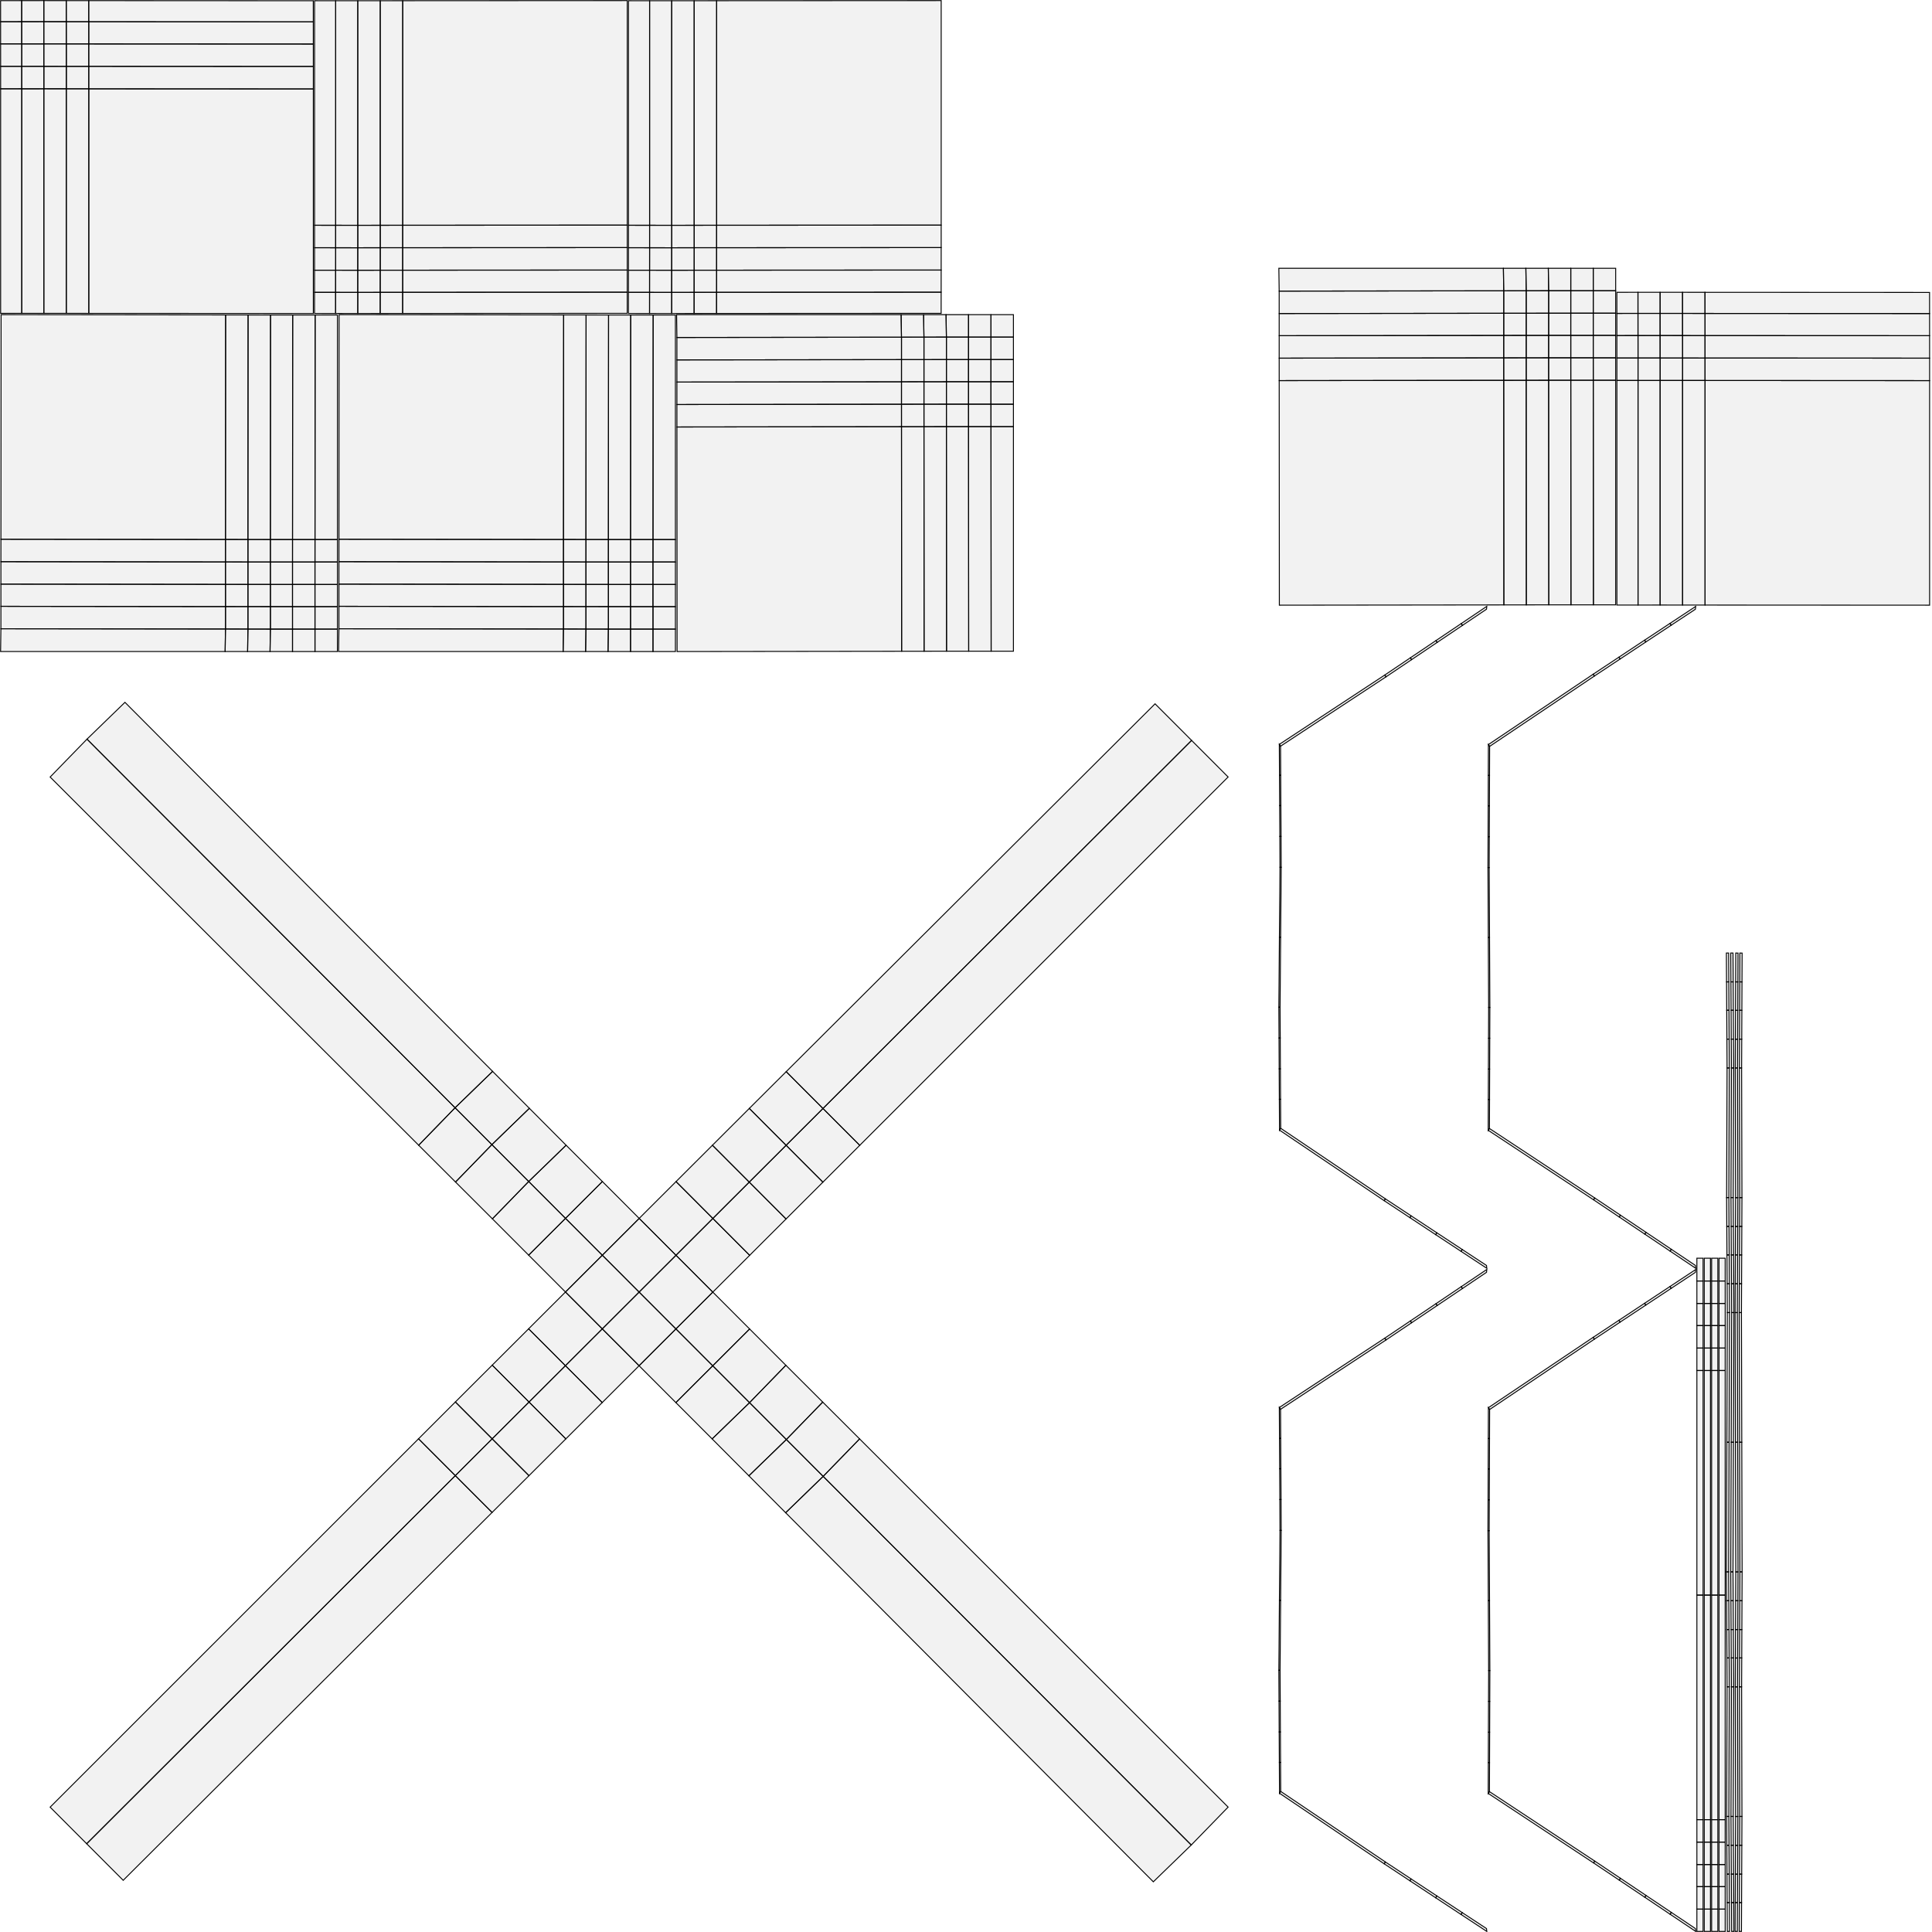 <?xml version="1.0" standalone="no"?>
<!DOCTYPE svg PUBLIC "-//W3C//DTD SVG 1.1//EN" 
  "http://www.w3.org/Graphics/SVG/1.1/DTD/svg11.dtd">
<svg width="2048" height="2048" viewBox="0 0 2048 2048"
     xmlns="http://www.w3.org/2000/svg" version="1.1">
<desc>intersecting street.blend, (Blender 3.3.1)</desc>
<polygon stroke="black" stroke-width="1" fill="rgb(204, 204, 204)" fill-opacity="0.25" points="1838.019,2047.367 1837.835,2016.801 1835.436,2016.816 1835.621,2047.381 " />
<polygon stroke="black" stroke-width="1" fill="rgb(204, 204, 204)" fill-opacity="0.25" points="1712.689,284.402 1688.885,284.402 1688.885,308.206 1712.689,308.206 " />
<polygon stroke="black" stroke-width="1" fill="rgb(204, 204, 204)" fill-opacity="0.25" points="716.524,1408.715 677.505,1369.640 638.429,1408.659 677.449,1447.734 " />
<polygon stroke="black" stroke-width="1" fill="rgb(204, 204, 204)" fill-opacity="0.25" points="677.449,1447.734 638.429,1408.659 599.354,1447.678 638.373,1486.754 " />
<polygon stroke="black" stroke-width="1" fill="rgb(204, 204, 204)" fill-opacity="0.25" points="1835.436,2016.816 1837.835,2016.801 1837.653,1986.625 1835.254,1986.640 " />
<polygon stroke="black" stroke-width="1" fill="rgb(204, 204, 204)" fill-opacity="0.25" points="1688.885,308.206 1688.885,284.402 1665.081,284.402 1665.081,308.206 " />
<polygon stroke="black" stroke-width="1" fill="rgb(204, 204, 204)" fill-opacity="0.25" points="1712.689,308.206 1688.885,308.206 1688.885,332.010 1712.689,332.010 " />
<polygon stroke="black" stroke-width="1" fill="rgb(204, 204, 204)" fill-opacity="0.25" points="1665.081,355.511 1665.081,332.010 1641.631,332.010 1641.631,355.511 " />
<polygon stroke="black" stroke-width="1" fill="rgb(204, 204, 204)" fill-opacity="0.25" points="1523.487,680.974 1522.183,679.037 1495.062,697.298 1496.367,699.235 " />
<polygon stroke="black" stroke-width="1" fill="rgb(204, 204, 204)" fill-opacity="0.25" points="1688.885,332.010 1688.885,308.206 1665.081,308.206 1665.081,332.010 " />
<polygon stroke="black" stroke-width="1" fill="rgb(204, 204, 204)" fill-opacity="0.25" points="716.524,1408.715 677.449,1447.734 716.468,1486.810 755.543,1447.791 " />
<polygon stroke="black" stroke-width="1" fill="rgb(204, 204, 204)" fill-opacity="0.25" points="638.373,1486.754 599.354,1447.678 560.776,1486.200 599.795,1525.276 " />
<polygon stroke="black" stroke-width="1" fill="rgb(204, 204, 204)" fill-opacity="0.25" points="0.619,0.650 0.634,23.039 23.023,23.023 23.007,0.635 " />
<polygon stroke="black" stroke-width="1" fill="rgb(204, 204, 204)" fill-opacity="0.25" points="1837.228,1040.810 1837.043,1010.244 1834.645,1010.259 1834.829,1040.824 " />
<polygon stroke="black" stroke-width="1" fill="rgb(204, 204, 204)" fill-opacity="0.25" points="1688.885,355.511 1665.081,355.511 1665.081,379.315 1688.885,379.315 " />
<polygon stroke="black" stroke-width="1" fill="rgb(204, 204, 204)" fill-opacity="0.25" points="1688.885,332.010 1665.081,332.010 1665.081,355.511 1688.885,355.511 " />
<polygon stroke="black" stroke-width="1" fill="rgb(204, 204, 204)" fill-opacity="0.25" points="46.489,46.508 23.039,46.524 23.055,70.328 46.505,70.312 " />
<polygon stroke="black" stroke-width="1" fill="rgb(204, 204, 204)" fill-opacity="0.25" points="94.114,94.154 94.113,332.195 332.154,332.313 332.154,94.273 " />
<polygon stroke="black" stroke-width="1" fill="rgb(204, 204, 204)" fill-opacity="0.25" points="599.795,1525.276 560.776,1486.200 521.700,1525.219 560.720,1564.295 " />
<polygon stroke="black" stroke-width="1" fill="rgb(204, 204, 204)" fill-opacity="0.25" points="1837.228,1040.810 1834.829,1040.824 1835.010,1070.935 1837.409,1070.921 " />
<polygon stroke="black" stroke-width="1" fill="rgb(204, 204, 204)" fill-opacity="0.25" points="23.023,23.023 0.634,23.039 0.650,46.540 23.039,46.524 " />
<polygon stroke="black" stroke-width="1" fill="rgb(204, 204, 204)" fill-opacity="0.25" points="755.543,1447.791 716.468,1486.810 754.907,1525.305 794.563,1486.867 " />
<polygon stroke="black" stroke-width="1" fill="rgb(204, 204, 204)" fill-opacity="0.25" points="1712.689,332.010 1688.885,332.010 1688.885,355.511 1712.689,355.511 " />
<polygon stroke="black" stroke-width="1" fill="rgb(204, 204, 204)" fill-opacity="0.25" points="46.458,0.619 46.473,23.007 70.277,23.026 70.262,0.638 " />
<polygon stroke="black" stroke-width="1" fill="rgb(204, 204, 204)" fill-opacity="0.25" points="1521.857,1308.777 1523.141,1306.827 1495.849,1288.825 1494.566,1290.776 " />
<polygon stroke="black" stroke-width="1" fill="rgb(204, 204, 204)" fill-opacity="0.25" points="1641.631,308.206 1641.277,284.402 1617.473,284.402 1617.827,308.241 " />
<polygon stroke="black" stroke-width="1" fill="rgb(204, 204, 204)" fill-opacity="0.25" points="1837.409,1070.921 1835.010,1070.935 1835.195,1101.501 1837.594,1101.487 " />
<polygon stroke="black" stroke-width="1" fill="rgb(204, 204, 204)" fill-opacity="0.25" points="1641.631,379.315 1641.631,355.511 1617.827,355.546 1617.827,379.350 " />
<polygon stroke="black" stroke-width="1" fill="rgb(204, 204, 204)" fill-opacity="0.25" points="23.007,0.635 23.023,23.023 46.473,23.007 46.458,0.619 " />
<polygon stroke="black" stroke-width="1" fill="rgb(204, 204, 204)" fill-opacity="0.25" points="1665.081,308.206 1665.081,284.402 1641.277,284.402 1641.631,308.206 " />
<polygon stroke="black" stroke-width="1" fill="rgb(204, 204, 204)" fill-opacity="0.25" points="23.023,23.023 23.039,46.524 46.489,46.508 46.473,23.007 " />
<polygon stroke="black" stroke-width="1" fill="rgb(204, 204, 204)" fill-opacity="0.25" points="1665.081,332.010 1665.081,308.206 1641.631,308.206 1641.631,332.010 " />
<polygon stroke="black" stroke-width="1" fill="rgb(204, 204, 204)" fill-opacity="0.25" points="1665.081,355.511 1641.631,355.511 1641.631,379.315 1665.081,379.315 " />
<polygon stroke="black" stroke-width="1" fill="rgb(204, 204, 204)" fill-opacity="0.25" points="1550.262,662.947 1575.770,645.772 1576.078,642.749 1548.958,661.010 " />
<polygon stroke="black" stroke-width="1" fill="rgb(204, 204, 204)" fill-opacity="0.25" points="1575.738,1341.427 1550.048,1324.527 1548.765,1326.478 1576.078,1344.446 " />
<polygon stroke="black" stroke-width="1" fill="rgb(204, 204, 204)" fill-opacity="0.25" points="1550.048,1324.527 1523.141,1306.827 1521.857,1308.777 1548.765,1326.478 " />
<polygon stroke="black" stroke-width="1" fill="rgb(204, 204, 204)" fill-opacity="0.25" points="94.114,70.350 70.310,70.331 70.309,94.135 94.114,94.154 " />
<polygon stroke="black" stroke-width="1" fill="rgb(204, 204, 204)" fill-opacity="0.25" points="1523.487,680.974 1550.262,662.947 1548.958,661.010 1522.183,679.037 " />
<polygon stroke="black" stroke-width="1" fill="rgb(204, 204, 204)" fill-opacity="0.25" points="794.563,1486.867 754.907,1525.305 793.868,1564.438 833.582,1525.942 " />
<polygon stroke="black" stroke-width="1" fill="rgb(204, 204, 204)" fill-opacity="0.25" points="1641.631,355.511 1641.631,332.010 1617.827,332.045 1617.827,355.546 " />
<polygon stroke="black" stroke-width="1" fill="rgb(204, 204, 204)" fill-opacity="0.25" points="560.720,1564.295 521.700,1525.219 482.625,1564.238 521.617,1603.287 " />
<polygon stroke="black" stroke-width="1" fill="rgb(204, 204, 204)" fill-opacity="0.25" points="70.310,70.331 46.505,70.312 46.505,94.116 70.309,94.135 " />
<polygon stroke="black" stroke-width="1" fill="rgb(204, 204, 204)" fill-opacity="0.25" points="1712.689,379.315 1688.885,379.315 1688.901,403.119 1712.689,403.119 " />
<polygon stroke="black" stroke-width="1" fill="rgb(204, 204, 204)" fill-opacity="0.25" points="1641.631,379.315 1617.827,379.350 1617.843,403.154 1641.647,403.119 " />
<polygon stroke="black" stroke-width="1" fill="rgb(204, 204, 204)" fill-opacity="0.25" points="1496.367,699.235 1495.062,697.298 1467.931,715.543 1469.236,717.480 " />
<polygon stroke="black" stroke-width="1" fill="rgb(204, 204, 204)" fill-opacity="0.25" points="1835.070,1956.074 1837.468,1956.060 1837.284,1925.495 1834.885,1925.509 " />
<polygon stroke="black" stroke-width="1" fill="rgb(204, 204, 204)" fill-opacity="0.25" points="1688.885,379.315 1665.081,379.315 1665.097,403.119 1688.901,403.119 " />
<polygon stroke="black" stroke-width="1" fill="rgb(204, 204, 204)" fill-opacity="0.25" points="23.039,46.524 0.650,46.540 0.667,70.344 23.055,70.328 " />
<polygon stroke="black" stroke-width="1" fill="rgb(204, 204, 204)" fill-opacity="0.25" points="1641.631,332.010 1641.631,308.206 1617.827,308.241 1617.827,332.045 " />
<polygon stroke="black" stroke-width="1" fill="rgb(204, 204, 204)" fill-opacity="0.25" points="1835.254,1986.640 1837.653,1986.625 1837.468,1956.060 1835.070,1956.074 " />
<polygon stroke="black" stroke-width="1" fill="rgb(204, 204, 204)" fill-opacity="0.25" points="1712.689,355.511 1688.885,355.511 1688.885,379.315 1712.689,379.315 " />
<polygon stroke="black" stroke-width="1" fill="rgb(204, 204, 204)" fill-opacity="0.25" points="1665.081,379.315 1641.631,379.315 1641.647,403.119 1665.097,403.119 " />
<polygon stroke="black" stroke-width="1" fill="rgb(204, 204, 204)" fill-opacity="0.25" points="70.262,0.638 70.277,23.026 94.081,23.046 94.066,0.657 " />
<polygon stroke="black" stroke-width="1" fill="rgb(204, 204, 204)" fill-opacity="0.25" points="833.582,1525.942 793.868,1564.438 832.829,1603.572 872.601,1565.018 " />
<polygon stroke="black" stroke-width="1" fill="rgb(204, 204, 204)" fill-opacity="0.25" points="1594.023,379.386 1594.023,355.582 1355.983,355.863 1355.983,379.667 " />
<polygon stroke="black" stroke-width="1" fill="rgb(204, 204, 204)" fill-opacity="0.25" points="1617.827,355.546 1617.827,332.045 1594.023,332.081 1594.023,355.582 " />
<polygon stroke="black" stroke-width="1" fill="rgb(204, 204, 204)" fill-opacity="0.25" points="1617.827,379.350 1617.827,355.546 1594.023,355.582 1594.023,379.386 " />
<polygon stroke="black" stroke-width="1" fill="rgb(204, 204, 204)" fill-opacity="0.25" points="23.055,70.328 0.667,70.344 0.667,94.148 23.055,94.132 " />
<polygon stroke="black" stroke-width="1" fill="rgb(204, 204, 204)" fill-opacity="0.25" points="1617.827,332.045 1617.827,308.241 1594.023,308.277 1594.023,332.081 " />
<polygon stroke="black" stroke-width="1" fill="rgb(204, 204, 204)" fill-opacity="0.25" points="70.293,46.527 70.310,70.331 94.114,70.350 94.097,46.546 " />
<polygon stroke="black" stroke-width="1" fill="rgb(204, 204, 204)" fill-opacity="0.25" points="1494.566,1290.776 1495.849,1288.825 1468.558,1270.823 1467.274,1272.774 " />
<polygon stroke="black" stroke-width="1" fill="rgb(204, 204, 204)" fill-opacity="0.25" points="46.473,23.007 46.489,46.508 70.293,46.527 70.277,23.026 " />
<polygon stroke="black" stroke-width="1" fill="rgb(204, 204, 204)" fill-opacity="0.25" points="46.489,46.508 46.505,70.312 70.310,70.331 70.293,46.527 " />
<polygon stroke="black" stroke-width="1" fill="rgb(204, 204, 204)" fill-opacity="0.25" points="1594.023,332.081 1594.023,308.277 1355.983,308.558 1355.983,332.362 " />
<polygon stroke="black" stroke-width="1" fill="rgb(204, 204, 204)" fill-opacity="0.25" points="1594.039,403.190 1594.023,379.386 1355.983,379.667 1355.999,403.471 " />
<polygon stroke="black" stroke-width="1" fill="rgb(204, 204, 204)" fill-opacity="0.25" points="94.097,46.546 94.114,70.350 332.154,70.469 332.137,46.665 " />
<polygon stroke="black" stroke-width="1" fill="rgb(204, 204, 204)" fill-opacity="0.25" points="1467.274,1272.774 1468.558,1270.823 1357.610,1196.029 1356.326,1197.980 " />
<polygon stroke="black" stroke-width="1" fill="rgb(204, 204, 204)" fill-opacity="0.25" points="1594.202,641.230 1594.039,403.190 1355.999,403.471 1356.162,641.511 " />
<polygon stroke="black" stroke-width="1" fill="rgb(204, 204, 204)" fill-opacity="0.25" points="1358.128,919.348 1356.834,919.355 1356.232,993.488 1357.526,993.481 " />
<polygon stroke="black" stroke-width="1" fill="rgb(204, 204, 204)" fill-opacity="0.25" points="1594.023,308.277 1593.669,284.402 1355.629,284.402 1355.983,308.558 " />
<polygon stroke="black" stroke-width="1" fill="rgb(204, 204, 204)" fill-opacity="0.25" points="1837.777,1132.052 1835.379,1132.066 1834.886,1269.508 1837.284,1269.493 " />
<polygon stroke="black" stroke-width="1" fill="rgb(204, 204, 204)" fill-opacity="0.25" points="94.081,23.046 94.097,46.546 332.137,46.665 332.121,23.164 " />
<polygon stroke="black" stroke-width="1" fill="rgb(204, 204, 204)" fill-opacity="0.25" points="1834.640,1666.261 1837.039,1666.246 1837.528,1528.805 1835.130,1528.820 " />
<polygon stroke="black" stroke-width="1" fill="rgb(204, 204, 204)" fill-opacity="0.25" points="94.066,0.657 94.081,23.046 332.121,23.164 332.106,0.776 " />
<polygon stroke="black" stroke-width="1" fill="rgb(204, 204, 204)" fill-opacity="0.25" points="70.277,23.026 70.293,46.527 94.097,46.546 94.081,23.046 " />
<polygon stroke="black" stroke-width="1" fill="rgb(204, 204, 204)" fill-opacity="0.25" points="1837.594,1101.487 1835.195,1101.501 1835.379,1132.066 1837.777,1132.052 " />
<polygon stroke="black" stroke-width="1" fill="rgb(204, 204, 204)" fill-opacity="0.25" points="1617.827,308.241 1617.473,284.402 1593.669,284.402 1594.023,308.277 " />
<polygon stroke="black" stroke-width="1" fill="rgb(204, 204, 204)" fill-opacity="0.25" points="46.505,94.116 23.055,94.132 23.055,332.173 46.505,332.157 " />
<polygon stroke="black" stroke-width="1" fill="rgb(204, 204, 204)" fill-opacity="0.25" points="1617.843,403.154 1594.039,403.190 1594.202,641.230 1618.006,641.195 " />
<polygon stroke="black" stroke-width="1" fill="rgb(204, 204, 204)" fill-opacity="0.25" points="94.114,70.350 94.114,94.154 332.154,94.273 332.154,70.469 " />
<polygon stroke="black" stroke-width="1" fill="rgb(204, 204, 204)" fill-opacity="0.25" points="521.617,1603.287 482.625,1564.238 91.869,1954.431 130.593,1993.212 " />
<polygon stroke="black" stroke-width="1" fill="rgb(204, 204, 204)" fill-opacity="0.25" points="1806.581,1928.894 1813.157,1928.894 1813.157,1690.855 1806.581,1690.855 " />
<polygon stroke="black" stroke-width="1" fill="rgb(204, 204, 204)" fill-opacity="0.25" points="70.309,94.135 46.505,94.116 46.505,332.157 70.309,332.176 " />
<polygon stroke="black" stroke-width="1" fill="rgb(204, 204, 204)" fill-opacity="0.25" points="1712.689,403.119 1688.901,403.119 1689.064,641.159 1712.689,641.159 " />
<polygon stroke="black" stroke-width="1" fill="rgb(204, 204, 204)" fill-opacity="0.25" points="872.601,1565.018 832.829,1603.572 1222.558,1994.790 1262.792,1955.774 " />
<polygon stroke="black" stroke-width="1" fill="rgb(204, 204, 204)" fill-opacity="0.25" points="1641.647,403.119 1617.843,403.154 1618.006,641.195 1641.810,641.159 " />
<polygon stroke="black" stroke-width="1" fill="rgb(204, 204, 204)" fill-opacity="0.25" points="1469.236,717.480 1467.931,715.543 1356.133,789.063 1357.437,791.000 " />
<polygon stroke="black" stroke-width="1" fill="rgb(204, 204, 204)" fill-opacity="0.25" points="1834.885,1925.509 1837.284,1925.495 1837.774,1788.053 1835.375,1788.068 " />
<polygon stroke="black" stroke-width="1" fill="rgb(204, 204, 204)" fill-opacity="0.25" points="1688.901,403.119 1665.097,403.119 1665.260,641.159 1689.064,641.159 " />
<polygon stroke="black" stroke-width="1" fill="rgb(204, 204, 204)" fill-opacity="0.25" points="1665.097,403.119 1641.647,403.119 1641.810,641.159 1665.260,641.159 " />
<polygon stroke="black" stroke-width="1" fill="rgb(204, 204, 204)" fill-opacity="0.25" points="1617.827,379.350 1594.023,379.386 1594.039,403.190 1617.843,403.154 " />
<polygon stroke="black" stroke-width="1" fill="rgb(204, 204, 204)" fill-opacity="0.25" points="46.505,70.312 23.055,70.328 23.055,94.132 46.505,94.116 " />
<polygon stroke="black" stroke-width="1" fill="rgb(204, 204, 204)" fill-opacity="0.25" points="1806.581,1976.502 1813.157,1976.502 1813.157,1952.698 1806.581,1952.698 " />
<polygon stroke="black" stroke-width="1" fill="rgb(204, 204, 204)" fill-opacity="0.25" points="1357.776,853.959 1356.482,853.966 1356.658,886.660 1357.952,886.654 " />
<polygon stroke="black" stroke-width="1" fill="rgb(204, 204, 204)" fill-opacity="0.25" points="1835.191,1757.502 1837.590,1757.488 1837.408,1727.377 1835.009,1727.391 " />
<polygon stroke="black" stroke-width="1" fill="rgb(204, 204, 204)" fill-opacity="0.25" points="1806.580,1999.952 1813.157,1999.952 1813.157,1976.502 1806.581,1976.502 " />
<polygon stroke="black" stroke-width="1" fill="rgb(204, 204, 204)" fill-opacity="0.25" points="1813.156,2023.757 1806.580,2023.757 1806.580,2047.381 1813.156,2047.381 " />
<polygon stroke="black" stroke-width="1" fill="rgb(204, 204, 204)" fill-opacity="0.25" points="1806.580,2023.757 1813.156,2023.757 1813.157,1999.952 1806.580,1999.952 " />
<polygon stroke="black" stroke-width="1" fill="rgb(204, 204, 204)" fill-opacity="0.25" points="1837.774,1788.053 1837.590,1757.488 1835.191,1757.502 1835.375,1788.068 " />
<polygon stroke="black" stroke-width="1" fill="rgb(204, 204, 204)" fill-opacity="0.25" points="1357.776,853.959 1357.603,821.750 1356.309,821.757 1356.482,853.966 " />
<polygon stroke="black" stroke-width="1" fill="rgb(204, 204, 204)" fill-opacity="0.25" points="1357.603,821.750 1357.437,791.000 1356.133,789.063 1356.309,821.757 " />
<polygon stroke="black" stroke-width="1" fill="rgb(204, 204, 204)" fill-opacity="0.25" points="1357.952,886.654 1356.658,886.660 1356.834,919.355 1358.128,919.348 " />
<polygon stroke="black" stroke-width="1" fill="rgb(204, 204, 204)" fill-opacity="0.25" points="1834.825,1696.826 1837.223,1696.812 1837.039,1666.246 1834.640,1666.261 " />
<polygon stroke="black" stroke-width="1" fill="rgb(204, 204, 204)" fill-opacity="0.25" points="1806.581,1952.698 1813.157,1952.698 1813.157,1928.894 1806.581,1928.894 " />
<polygon stroke="black" stroke-width="1" fill="rgb(204, 204, 204)" fill-opacity="0.25" points="1835.009,1727.391 1837.408,1727.377 1837.223,1696.812 1834.825,1696.826 " />
<polygon stroke="black" stroke-width="1" fill="rgb(204, 204, 204)" fill-opacity="0.25" points="94.114,94.154 70.309,94.135 70.309,332.176 94.113,332.195 " />
<polygon stroke="black" stroke-width="1" fill="rgb(204, 204, 204)" fill-opacity="0.25" points="23.055,94.132 0.667,94.148 0.666,332.188 23.055,332.173 " />
<polygon stroke="black" stroke-width="1" fill="rgb(204, 204, 204)" fill-opacity="0.25" points="1813.156,1429.011 1806.580,1429.011 1806.580,1452.815 1813.156,1452.815 " />
<polygon stroke="black" stroke-width="1" fill="rgb(204, 204, 204)" fill-opacity="0.25" points="1355.804,1100.315 1357.098,1100.308 1356.923,1067.614 1355.629,1067.621 " />
<polygon stroke="black" stroke-width="1" fill="rgb(204, 204, 204)" fill-opacity="0.25" points="1837.835,1360.800 1835.437,1360.814 1835.621,1391.379 1838.019,1391.365 " />
<polygon stroke="black" stroke-width="1" fill="rgb(204, 204, 204)" fill-opacity="0.25" points="1837.651,1330.234 1835.252,1330.249 1835.437,1360.814 1837.835,1360.800 " />
<polygon stroke="black" stroke-width="1" fill="rgb(204, 204, 204)" fill-opacity="0.25" points="1813.156,1333.742 1806.580,1333.742 1806.580,1357.901 1813.156,1357.901 " />
<polygon stroke="black" stroke-width="1" fill="rgb(204, 204, 204)" fill-opacity="0.25" points="1813.156,1357.901 1806.580,1357.901 1806.580,1381.706 1813.156,1381.706 " />
<polygon stroke="black" stroke-width="1" fill="rgb(204, 204, 204)" fill-opacity="0.25" points="1837.469,1300.059 1837.284,1269.493 1834.886,1269.508 1835.070,1300.073 " />
<polygon stroke="black" stroke-width="1" fill="rgb(204, 204, 204)" fill-opacity="0.25" points="1813.156,1381.706 1806.580,1381.706 1806.580,1405.207 1813.156,1405.207 " />
<polygon stroke="black" stroke-width="1" fill="rgb(204, 204, 204)" fill-opacity="0.25" points="1837.469,1300.059 1835.070,1300.073 1835.252,1330.249 1837.651,1330.234 " />
<polygon stroke="black" stroke-width="1" fill="rgb(204, 204, 204)" fill-opacity="0.25" points="1813.156,1405.207 1806.580,1405.207 1806.580,1429.011 1813.156,1429.011 " />
<polygon stroke="black" stroke-width="1" fill="rgb(204, 204, 204)" fill-opacity="0.25" points="1357.610,1196.029 1357.445,1165.279 1356.152,1165.286 1356.326,1197.980 " />
<polygon stroke="black" stroke-width="1" fill="rgb(204, 204, 204)" fill-opacity="0.25" points="1357.445,1165.279 1357.273,1133.002 1355.979,1133.008 1356.152,1165.286 " />
<polygon stroke="black" stroke-width="1" fill="rgb(204, 204, 204)" fill-opacity="0.25" points="1355.979,1133.008 1357.273,1133.002 1357.098,1100.308 1355.804,1100.315 " />
<polygon stroke="black" stroke-width="1" fill="rgb(204, 204, 204)" fill-opacity="0.25" points="1355.629,1067.621 1356.923,1067.614 1357.526,993.481 1356.232,993.488 " />
<polygon stroke="black" stroke-width="1" fill="rgb(204, 204, 204)" fill-opacity="0.25" points="1838.019,1391.365 1835.621,1391.379 1835.130,1528.820 1837.528,1528.805 " />
<polygon stroke="black" stroke-width="1" fill="rgb(204, 204, 204)" fill-opacity="0.25" points="1813.156,1452.815 1806.580,1452.815 1806.581,1690.855 1813.157,1690.855 " />
<polygon stroke="black" stroke-width="1" fill="rgb(204, 204, 204)" fill-opacity="0.25" points="1594.023,355.582 1594.023,332.081 1355.983,332.362 1355.983,355.863 " />
<polygon stroke="black" stroke-width="1" fill="rgb(204, 204, 204)" fill-opacity="0.25" points="1843.606,2047.371 1846.004,2047.381 1846.138,2016.815 1843.739,2016.805 " />
<polygon stroke="black" stroke-width="1" fill="rgb(204, 204, 204)" fill-opacity="0.25" points="357.679,690.660 357.679,666.856 333.875,666.856 333.875,690.660 " />
<polygon stroke="black" stroke-width="1" fill="rgb(204, 204, 204)" fill-opacity="0.25" points="716.524,1408.715 755.600,1369.696 716.581,1330.620 677.505,1369.640 " />
<polygon stroke="black" stroke-width="1" fill="rgb(204, 204, 204)" fill-opacity="0.25" points="755.600,1369.696 794.676,1330.677 755.656,1291.601 716.581,1330.620 " />
<polygon stroke="black" stroke-width="1" fill="rgb(204, 204, 204)" fill-opacity="0.25" points="1846.138,2016.815 1846.270,1986.639 1843.871,1986.629 1843.739,2016.805 " />
<polygon stroke="black" stroke-width="1" fill="rgb(204, 204, 204)" fill-opacity="0.25" points="333.875,666.856 310.071,666.856 310.071,690.660 333.875,690.660 " />
<polygon stroke="black" stroke-width="1" fill="rgb(204, 204, 204)" fill-opacity="0.25" points="357.679,666.856 357.679,643.052 333.875,643.052 333.875,666.856 " />
<polygon stroke="black" stroke-width="1" fill="rgb(204, 204, 204)" fill-opacity="0.25" points="310.071,619.552 286.621,619.552 286.621,643.052 310.071,643.052 " />
<polygon stroke="black" stroke-width="1" fill="rgb(204, 204, 204)" fill-opacity="0.25" points="1744.865,2009.255 1717.711,1991.045 1716.410,1992.985 1743.565,2011.194 " />
<polygon stroke="black" stroke-width="1" fill="rgb(204, 204, 204)" fill-opacity="0.25" points="333.875,643.052 310.071,643.052 310.071,666.856 333.875,666.856 " />
<polygon stroke="black" stroke-width="1" fill="rgb(204, 204, 204)" fill-opacity="0.25" points="716.524,1408.715 755.543,1447.791 794.619,1408.772 755.600,1369.696 " />
<polygon stroke="black" stroke-width="1" fill="rgb(204, 204, 204)" fill-opacity="0.25" points="794.676,1330.677 833.253,1292.155 794.234,1253.079 755.656,1291.601 " />
<polygon stroke="black" stroke-width="1" fill="rgb(204, 204, 204)" fill-opacity="0.25" points="666.164,332.282 688.553,332.297 688.568,309.908 666.179,309.893 " />
<polygon stroke="black" stroke-width="1" fill="rgb(204, 204, 204)" fill-opacity="0.25" points="1844.182,1040.834 1846.580,1040.844 1846.714,1010.279 1844.315,1010.268 " />
<polygon stroke="black" stroke-width="1" fill="rgb(204, 204, 204)" fill-opacity="0.25" points="333.875,619.552 333.875,595.747 310.071,595.747 310.071,619.552 " />
<polygon stroke="black" stroke-width="1" fill="rgb(204, 204, 204)" fill-opacity="0.25" points="333.875,643.052 333.875,619.552 310.071,619.552 310.071,643.052 " />
<polygon stroke="black" stroke-width="1" fill="rgb(204, 204, 204)" fill-opacity="0.25" points="712.034,286.424 712.051,262.620 688.601,262.604 688.584,286.408 " />
<polygon stroke="black" stroke-width="1" fill="rgb(204, 204, 204)" fill-opacity="0.25" points="759.659,238.778 997.699,238.659 997.699,0.619 759.659,0.737 " />
<polygon stroke="black" stroke-width="1" fill="rgb(204, 204, 204)" fill-opacity="0.25" points="833.253,1292.155 872.329,1253.136 833.310,1214.060 794.234,1253.079 " />
<polygon stroke="black" stroke-width="1" fill="rgb(204, 204, 204)" fill-opacity="0.25" points="1844.182,1040.834 1844.050,1070.945 1846.448,1070.956 1846.580,1040.844 " />
<polygon stroke="black" stroke-width="1" fill="rgb(204, 204, 204)" fill-opacity="0.25" points="688.568,309.908 688.584,286.408 666.196,286.392 666.179,309.893 " />
<polygon stroke="black" stroke-width="1" fill="rgb(204, 204, 204)" fill-opacity="0.25" points="755.543,1447.791 794.563,1486.867 833.058,1447.266 794.619,1408.772 " />
<polygon stroke="black" stroke-width="1" fill="rgb(204, 204, 204)" fill-opacity="0.25" points="357.679,643.052 357.679,619.552 333.875,619.552 333.875,643.052 " />
<polygon stroke="black" stroke-width="1" fill="rgb(204, 204, 204)" fill-opacity="0.25" points="712.003,332.313 735.807,332.294 735.822,309.906 712.018,309.925 " />
<polygon stroke="black" stroke-width="1" fill="rgb(204, 204, 204)" fill-opacity="0.25" points="1743.370,1381.503 1716.109,1399.555 1717.396,1401.504 1744.656,1383.452 " />
<polygon stroke="black" stroke-width="1" fill="rgb(204, 204, 204)" fill-opacity="0.25" points="286.621,666.856 262.817,666.821 262.463,690.660 286.267,690.660 " />
<polygon stroke="black" stroke-width="1" fill="rgb(204, 204, 204)" fill-opacity="0.25" points="1844.050,1070.945 1843.916,1101.511 1846.315,1101.521 1846.448,1070.956 " />
<polygon stroke="black" stroke-width="1" fill="rgb(204, 204, 204)" fill-opacity="0.25" points="286.621,595.747 262.817,595.712 262.817,619.516 286.621,619.552 " />
<polygon stroke="black" stroke-width="1" fill="rgb(204, 204, 204)" fill-opacity="0.25" points="688.553,332.297 712.003,332.313 712.018,309.925 688.568,309.908 " />
<polygon stroke="black" stroke-width="1" fill="rgb(204, 204, 204)" fill-opacity="0.25" points="310.071,666.856 286.621,666.856 286.267,690.660 310.071,690.660 " />
<polygon stroke="black" stroke-width="1" fill="rgb(204, 204, 204)" fill-opacity="0.25" points="688.568,309.908 712.018,309.925 712.034,286.424 688.584,286.408 " />
<polygon stroke="black" stroke-width="1" fill="rgb(204, 204, 204)" fill-opacity="0.25" points="310.071,643.052 286.621,643.052 286.621,666.856 310.071,666.856 " />
<polygon stroke="black" stroke-width="1" fill="rgb(204, 204, 204)" fill-opacity="0.25" points="310.071,619.552 310.071,595.747 286.621,595.747 286.621,619.552 " />
<polygon stroke="black" stroke-width="1" fill="rgb(204, 204, 204)" fill-opacity="0.25" points="1771.674,2027.232 1770.374,2029.172 1797.528,2047.381 1797.214,2044.359 " />
<polygon stroke="black" stroke-width="1" fill="rgb(204, 204, 204)" fill-opacity="0.25" points="1797.193,1348.754 1797.528,1345.734 1770.246,1363.753 1771.533,1365.701 " />
<polygon stroke="black" stroke-width="1" fill="rgb(204, 204, 204)" fill-opacity="0.25" points="1771.533,1365.701 1770.246,1363.753 1743.370,1381.503 1744.656,1383.452 " />
<polygon stroke="black" stroke-width="1" fill="rgb(204, 204, 204)" fill-opacity="0.25" points="759.659,262.582 759.659,238.778 735.855,238.797 735.855,262.601 " />
<polygon stroke="black" stroke-width="1" fill="rgb(204, 204, 204)" fill-opacity="0.25" points="1744.865,2009.255 1743.565,2011.194 1770.374,2029.172 1771.674,2027.232 " />
<polygon stroke="black" stroke-width="1" fill="rgb(204, 204, 204)" fill-opacity="0.25" points="794.563,1486.867 833.582,1525.942 872.135,1486.284 833.058,1447.266 " />
<polygon stroke="black" stroke-width="1" fill="rgb(204, 204, 204)" fill-opacity="0.25" points="286.621,619.552 262.817,619.516 262.817,643.017 286.621,643.052 " />
<polygon stroke="black" stroke-width="1" fill="rgb(204, 204, 204)" fill-opacity="0.25" points="872.329,1253.136 911.378,1214.090 872.385,1175.041 833.310,1214.060 " />
<polygon stroke="black" stroke-width="1" fill="rgb(204, 204, 204)" fill-opacity="0.25" points="735.855,262.601 735.855,238.797 712.051,238.816 712.051,262.620 " />
<polygon stroke="black" stroke-width="1" fill="rgb(204, 204, 204)" fill-opacity="0.25" points="357.679,595.747 357.679,571.943 333.891,571.943 333.875,595.747 " />
<polygon stroke="black" stroke-width="1" fill="rgb(204, 204, 204)" fill-opacity="0.25" points="286.621,595.747 286.637,571.943 262.833,571.908 262.817,595.712 " />
<polygon stroke="black" stroke-width="1" fill="rgb(204, 204, 204)" fill-opacity="0.25" points="1717.711,1991.045 1690.546,1972.852 1689.245,1974.791 1716.410,1992.985 " />
<polygon stroke="black" stroke-width="1" fill="rgb(204, 204, 204)" fill-opacity="0.25" points="1846.403,1956.073 1846.537,1925.507 1844.138,1925.497 1844.005,1956.063 " />
<polygon stroke="black" stroke-width="1" fill="rgb(204, 204, 204)" fill-opacity="0.25" points="333.875,595.747 333.891,571.943 310.087,571.943 310.071,595.747 " />
<polygon stroke="black" stroke-width="1" fill="rgb(204, 204, 204)" fill-opacity="0.25" points="688.584,286.408 688.601,262.604 666.212,262.588 666.196,286.392 " />
<polygon stroke="black" stroke-width="1" fill="rgb(204, 204, 204)" fill-opacity="0.25" points="286.621,643.052 262.817,643.017 262.817,666.821 286.621,666.856 " />
<polygon stroke="black" stroke-width="1" fill="rgb(204, 204, 204)" fill-opacity="0.25" points="1846.270,1986.639 1846.403,1956.073 1844.005,1956.063 1843.871,1986.629 " />
<polygon stroke="black" stroke-width="1" fill="rgb(204, 204, 204)" fill-opacity="0.25" points="357.679,619.552 357.679,595.747 333.875,595.747 333.875,619.552 " />
<polygon stroke="black" stroke-width="1" fill="rgb(204, 204, 204)" fill-opacity="0.25" points="310.071,595.747 310.087,571.943 286.637,571.943 286.621,595.747 " />
<polygon stroke="black" stroke-width="1" fill="rgb(204, 204, 204)" fill-opacity="0.25" points="735.807,332.294 759.611,332.275 759.626,309.886 735.822,309.906 " />
<polygon stroke="black" stroke-width="1" fill="rgb(204, 204, 204)" fill-opacity="0.25" points="833.582,1525.942 872.601,1565.018 911.212,1525.302 872.135,1486.284 " />
<polygon stroke="black" stroke-width="1" fill="rgb(204, 204, 204)" fill-opacity="0.25" points="239.013,595.677 0.973,595.395 0.973,619.199 239.013,619.481 " />
<polygon stroke="black" stroke-width="1" fill="rgb(204, 204, 204)" fill-opacity="0.25" points="262.817,619.516 239.013,619.481 239.013,642.982 262.817,643.017 " />
<polygon stroke="black" stroke-width="1" fill="rgb(204, 204, 204)" fill-opacity="0.25" points="262.817,595.712 239.013,595.677 239.013,619.481 262.817,619.516 " />
<polygon stroke="black" stroke-width="1" fill="rgb(204, 204, 204)" fill-opacity="0.25" points="688.601,262.604 688.601,238.800 666.212,238.784 666.212,262.588 " />
<polygon stroke="black" stroke-width="1" fill="rgb(204, 204, 204)" fill-opacity="0.25" points="262.817,643.017 239.013,642.982 239.013,666.786 262.817,666.821 " />
<polygon stroke="black" stroke-width="1" fill="rgb(204, 204, 204)" fill-opacity="0.25" points="735.838,286.405 759.642,286.386 759.659,262.582 735.855,262.601 " />
<polygon stroke="black" stroke-width="1" fill="rgb(204, 204, 204)" fill-opacity="0.25" points="1716.109,1399.555 1688.850,1417.607 1690.136,1419.556 1717.396,1401.504 " />
<polygon stroke="black" stroke-width="1" fill="rgb(204, 204, 204)" fill-opacity="0.25" points="712.018,309.925 735.822,309.906 735.838,286.405 712.034,286.424 " />
<polygon stroke="black" stroke-width="1" fill="rgb(204, 204, 204)" fill-opacity="0.25" points="712.034,286.424 735.838,286.405 735.855,262.601 712.051,262.620 " />
<polygon stroke="black" stroke-width="1" fill="rgb(204, 204, 204)" fill-opacity="0.25" points="239.013,642.982 0.973,642.700 0.973,666.504 239.013,666.786 " />
<polygon stroke="black" stroke-width="1" fill="rgb(204, 204, 204)" fill-opacity="0.25" points="239.029,571.873 0.989,571.591 0.973,595.395 239.013,595.677 " />
<polygon stroke="black" stroke-width="1" fill="rgb(204, 204, 204)" fill-opacity="0.25" points="759.642,286.386 997.683,286.267 997.699,262.463 759.659,262.582 " />
<polygon stroke="black" stroke-width="1" fill="rgb(204, 204, 204)" fill-opacity="0.25" points="1688.850,1417.607 1577.774,1492.196 1579.061,1494.144 1690.136,1419.556 " />
<polygon stroke="black" stroke-width="1" fill="rgb(204, 204, 204)" fill-opacity="0.25" points="239.192,333.833 1.152,333.551 0.989,571.591 239.029,571.873 " />
<polygon stroke="black" stroke-width="1" fill="rgb(204, 204, 204)" fill-opacity="0.25" points="1579.318,1770.821 1578.964,1696.693 1577.670,1696.688 1578.024,1770.817 " />
<polygon stroke="black" stroke-width="1" fill="rgb(204, 204, 204)" fill-opacity="0.25" points="239.013,666.786 0.973,666.504 0.619,690.660 238.659,690.660 " />
<polygon stroke="black" stroke-width="1" fill="rgb(204, 204, 204)" fill-opacity="0.25" points="1843.782,1132.077 1844.138,1269.510 1846.536,1269.521 1846.181,1132.087 " />
<polygon stroke="black" stroke-width="1" fill="rgb(204, 204, 204)" fill-opacity="0.25" points="759.626,309.886 997.667,309.768 997.683,286.267 759.642,286.386 " />
<polygon stroke="black" stroke-width="1" fill="rgb(204, 204, 204)" fill-opacity="0.25" points="1846.714,1666.264 1846.359,1528.830 1843.960,1528.819 1844.315,1666.254 " />
<polygon stroke="black" stroke-width="1" fill="rgb(204, 204, 204)" fill-opacity="0.25" points="759.611,332.275 997.651,332.157 997.667,309.768 759.626,309.886 " />
<polygon stroke="black" stroke-width="1" fill="rgb(204, 204, 204)" fill-opacity="0.25" points="735.822,309.906 759.626,309.886 759.642,286.386 735.838,286.405 " />
<polygon stroke="black" stroke-width="1" fill="rgb(204, 204, 204)" fill-opacity="0.25" points="1843.916,1101.511 1843.782,1132.077 1846.181,1132.087 1846.315,1101.521 " />
<polygon stroke="black" stroke-width="1" fill="rgb(204, 204, 204)" fill-opacity="0.25" points="262.817,666.821 239.013,666.786 238.659,690.660 262.463,690.660 " />
<polygon stroke="black" stroke-width="1" fill="rgb(204, 204, 204)" fill-opacity="0.25" points="712.051,238.816 712.051,0.776 688.601,0.759 688.601,238.800 " />
<polygon stroke="black" stroke-width="1" fill="rgb(204, 204, 204)" fill-opacity="0.25" points="262.833,571.908 262.996,333.868 239.192,333.833 239.029,571.873 " />
<polygon stroke="black" stroke-width="1" fill="rgb(204, 204, 204)" fill-opacity="0.25" points="759.659,262.582 997.699,262.463 997.699,238.659 759.659,238.778 " />
<polygon stroke="black" stroke-width="1" fill="rgb(204, 204, 204)" fill-opacity="0.25" points="911.378,1214.090 1301.867,823.630 1263.142,784.849 872.385,1175.041 " />
<polygon stroke="black" stroke-width="1" fill="rgb(204, 204, 204)" fill-opacity="0.25" points="1820.971,1928.895 1820.971,1690.855 1814.395,1690.855 1814.395,1928.895 " />
<polygon stroke="black" stroke-width="1" fill="rgb(204, 204, 204)" fill-opacity="0.25" points="735.855,238.797 735.855,0.757 712.051,0.776 712.051,238.816 " />
<polygon stroke="black" stroke-width="1" fill="rgb(204, 204, 204)" fill-opacity="0.25" points="357.679,571.943 357.679,333.903 334.054,333.903 333.891,571.943 " />
<polygon stroke="black" stroke-width="1" fill="rgb(204, 204, 204)" fill-opacity="0.25" points="872.601,1565.018 1262.792,1955.774 1301.867,1915.596 911.212,1525.302 " />
<polygon stroke="black" stroke-width="1" fill="rgb(204, 204, 204)" fill-opacity="0.25" points="286.637,571.943 286.800,333.903 262.996,333.868 262.833,571.908 " />
<polygon stroke="black" stroke-width="1" fill="rgb(204, 204, 204)" fill-opacity="0.25" points="1690.546,1972.852 1578.868,1899.171 1577.568,1901.110 1689.245,1974.791 " />
<polygon stroke="black" stroke-width="1" fill="rgb(204, 204, 204)" fill-opacity="0.25" points="1846.537,1925.507 1846.181,1788.073 1843.783,1788.063 1844.138,1925.497 " />
<polygon stroke="black" stroke-width="1" fill="rgb(204, 204, 204)" fill-opacity="0.25" points="333.891,571.943 334.054,333.903 310.250,333.903 310.087,571.943 " />
<polygon stroke="black" stroke-width="1" fill="rgb(204, 204, 204)" fill-opacity="0.25" points="310.087,571.943 310.250,333.903 286.800,333.903 286.637,571.943 " />
<polygon stroke="black" stroke-width="1" fill="rgb(204, 204, 204)" fill-opacity="0.25" points="262.817,595.712 262.833,571.908 239.029,571.873 239.013,595.677 " />
<polygon stroke="black" stroke-width="1" fill="rgb(204, 204, 204)" fill-opacity="0.25" points="712.051,262.620 712.051,238.816 688.601,238.800 688.601,262.604 " />
<polygon stroke="black" stroke-width="1" fill="rgb(204, 204, 204)" fill-opacity="0.25" points="1820.971,1976.503 1820.971,1952.699 1814.395,1952.699 1814.395,1976.503 " />
<polygon stroke="black" stroke-width="1" fill="rgb(204, 204, 204)" fill-opacity="0.25" points="1579.088,1836.211 1579.203,1803.516 1577.909,1803.512 1577.795,1836.207 " />
<polygon stroke="black" stroke-width="1" fill="rgb(204, 204, 204)" fill-opacity="0.25" points="1846.315,1757.508 1846.447,1727.396 1844.048,1727.386 1843.916,1757.497 " />
<polygon stroke="black" stroke-width="1" fill="rgb(204, 204, 204)" fill-opacity="0.25" points="1820.971,1999.953 1820.971,1976.503 1814.395,1976.503 1814.395,1999.953 " />
<polygon stroke="black" stroke-width="1" fill="rgb(204, 204, 204)" fill-opacity="0.25" points="1814.395,2023.757 1814.395,2047.381 1820.971,2047.381 1820.971,2023.757 " />
<polygon stroke="black" stroke-width="1" fill="rgb(204, 204, 204)" fill-opacity="0.25" points="1820.971,2023.757 1820.971,1999.953 1814.395,1999.953 1814.395,2023.757 " />
<polygon stroke="black" stroke-width="1" fill="rgb(204, 204, 204)" fill-opacity="0.25" points="1843.783,1788.063 1846.181,1788.073 1846.315,1757.508 1843.916,1757.497 " />
<polygon stroke="black" stroke-width="1" fill="rgb(204, 204, 204)" fill-opacity="0.25" points="1579.088,1836.211 1577.795,1836.207 1577.682,1868.416 1578.976,1868.420 " />
<polygon stroke="black" stroke-width="1" fill="rgb(204, 204, 204)" fill-opacity="0.25" points="1578.976,1868.420 1577.682,1868.416 1577.568,1901.110 1578.868,1899.171 " />
<polygon stroke="black" stroke-width="1" fill="rgb(204, 204, 204)" fill-opacity="0.25" points="1579.203,1803.516 1579.318,1770.821 1578.024,1770.817 1577.909,1803.512 " />
<polygon stroke="black" stroke-width="1" fill="rgb(204, 204, 204)" fill-opacity="0.25" points="1846.580,1696.830 1846.714,1666.264 1844.315,1666.254 1844.182,1696.820 " />
<polygon stroke="black" stroke-width="1" fill="rgb(204, 204, 204)" fill-opacity="0.25" points="1820.971,1952.699 1820.971,1928.895 1814.395,1928.895 1814.395,1952.699 " />
<polygon stroke="black" stroke-width="1" fill="rgb(204, 204, 204)" fill-opacity="0.25" points="1846.447,1727.396 1846.580,1696.830 1844.182,1696.820 1844.048,1727.386 " />
<polygon stroke="black" stroke-width="1" fill="rgb(204, 204, 204)" fill-opacity="0.25" points="759.659,238.778 759.659,0.737 735.855,0.757 735.855,238.797 " />
<polygon stroke="black" stroke-width="1" fill="rgb(204, 204, 204)" fill-opacity="0.25" points="688.601,238.800 688.601,0.759 666.212,0.744 666.212,238.784 " />
<polygon stroke="black" stroke-width="1" fill="rgb(204, 204, 204)" fill-opacity="0.25" points="1814.395,1429.011 1814.395,1452.815 1820.971,1452.815 1820.971,1429.011 " />
<polygon stroke="black" stroke-width="1" fill="rgb(204, 204, 204)" fill-opacity="0.25" points="1577.431,1589.865 1577.316,1622.560 1578.610,1622.565 1578.724,1589.869 " />
<polygon stroke="black" stroke-width="1" fill="rgb(204, 204, 204)" fill-opacity="0.25" points="1843.738,1360.819 1843.604,1391.385 1846.003,1391.396 1846.137,1360.829 " />
<polygon stroke="black" stroke-width="1" fill="rgb(204, 204, 204)" fill-opacity="0.25" points="1843.872,1330.253 1843.738,1360.819 1846.137,1360.829 1846.271,1330.263 " />
<polygon stroke="black" stroke-width="1" fill="rgb(204, 204, 204)" fill-opacity="0.25" points="1814.395,1333.743 1814.395,1357.902 1820.971,1357.902 1820.971,1333.743 " />
<polygon stroke="black" stroke-width="1" fill="rgb(204, 204, 204)" fill-opacity="0.25" points="1814.395,1357.902 1814.395,1381.706 1820.971,1381.706 1820.971,1357.902 " />
<polygon stroke="black" stroke-width="1" fill="rgb(204, 204, 204)" fill-opacity="0.25" points="1844.004,1300.076 1846.403,1300.087 1846.536,1269.521 1844.138,1269.510 " />
<polygon stroke="black" stroke-width="1" fill="rgb(204, 204, 204)" fill-opacity="0.25" points="1814.395,1381.706 1814.395,1405.207 1820.971,1405.207 1820.971,1381.706 " />
<polygon stroke="black" stroke-width="1" fill="rgb(204, 204, 204)" fill-opacity="0.25" points="1844.004,1300.076 1843.872,1330.253 1846.271,1330.263 1846.403,1300.087 " />
<polygon stroke="black" stroke-width="1" fill="rgb(204, 204, 204)" fill-opacity="0.25" points="1814.395,1405.207 1814.395,1429.011 1820.971,1429.011 1820.971,1405.207 " />
<polygon stroke="black" stroke-width="1" fill="rgb(204, 204, 204)" fill-opacity="0.25" points="1579.061,1494.144 1577.774,1492.196 1577.659,1524.891 1578.953,1524.896 " />
<polygon stroke="black" stroke-width="1" fill="rgb(204, 204, 204)" fill-opacity="0.25" points="1578.953,1524.896 1577.659,1524.891 1577.545,1557.170 1578.839,1557.174 " />
<polygon stroke="black" stroke-width="1" fill="rgb(204, 204, 204)" fill-opacity="0.25" points="1577.545,1557.170 1577.431,1589.865 1578.724,1589.869 1578.839,1557.174 " />
<polygon stroke="black" stroke-width="1" fill="rgb(204, 204, 204)" fill-opacity="0.25" points="1577.316,1622.560 1577.670,1696.688 1578.964,1696.693 1578.610,1622.565 " />
<polygon stroke="black" stroke-width="1" fill="rgb(204, 204, 204)" fill-opacity="0.25" points="1843.604,1391.385 1843.960,1528.819 1846.359,1528.830 1846.003,1391.396 " />
<polygon stroke="black" stroke-width="1" fill="rgb(204, 204, 204)" fill-opacity="0.25" points="1814.395,1452.815 1814.395,1690.855 1820.971,1690.855 1820.971,1452.815 " />
<polygon stroke="black" stroke-width="1" fill="rgb(204, 204, 204)" fill-opacity="0.25" points="239.013,619.481 0.973,619.199 0.973,642.700 239.013,642.982 " />
<polygon stroke="black" stroke-width="1" fill="rgb(204, 204, 204)" fill-opacity="0.25" points="1842.367,1010.279 1839.968,1010.269 1839.834,1040.835 1842.233,1040.845 " />
<polygon stroke="black" stroke-width="1" fill="rgb(204, 204, 204)" fill-opacity="0.25" points="715.977,690.660 715.977,666.856 692.173,666.856 692.173,690.660 " />
<polygon stroke="black" stroke-width="1" fill="rgb(204, 204, 204)" fill-opacity="0.25" points="638.486,1330.564 599.410,1369.583 638.429,1408.659 677.505,1369.640 " />
<polygon stroke="black" stroke-width="1" fill="rgb(204, 204, 204)" fill-opacity="0.25" points="599.410,1369.583 560.335,1408.602 599.354,1447.678 638.429,1408.659 " />
<polygon stroke="black" stroke-width="1" fill="rgb(204, 204, 204)" fill-opacity="0.25" points="1839.834,1040.835 1839.702,1071.011 1842.101,1071.021 1842.233,1040.845 " />
<polygon stroke="black" stroke-width="1" fill="rgb(204, 204, 204)" fill-opacity="0.25" points="692.173,666.856 668.369,666.856 668.369,690.660 692.173,690.660 " />
<polygon stroke="black" stroke-width="1" fill="rgb(204, 204, 204)" fill-opacity="0.25" points="715.977,666.856 715.977,643.052 692.173,643.052 692.173,666.856 " />
<polygon stroke="black" stroke-width="1" fill="rgb(204, 204, 204)" fill-opacity="0.25" points="668.369,619.552 644.919,619.552 644.919,643.052 668.369,643.052 " />
<polygon stroke="black" stroke-width="1" fill="rgb(204, 204, 204)" fill-opacity="0.25" points="1744.865,1306.320 1717.711,1288.111 1716.410,1290.050 1743.565,1308.260 " />
<polygon stroke="black" stroke-width="1" fill="rgb(204, 204, 204)" fill-opacity="0.25" points="692.173,643.052 668.369,643.052 668.369,666.856 692.173,666.856 " />
<polygon stroke="black" stroke-width="1" fill="rgb(204, 204, 204)" fill-opacity="0.25" points="638.486,1330.564 599.467,1291.488 560.391,1330.508 599.410,1369.583 " />
<polygon stroke="black" stroke-width="1" fill="rgb(204, 204, 204)" fill-opacity="0.25" points="560.335,1408.602 521.757,1447.124 560.776,1486.200 599.354,1447.678 " />
<polygon stroke="black" stroke-width="1" fill="rgb(204, 204, 204)" fill-opacity="0.25" points="333.391,332.282 355.780,332.297 355.795,309.908 333.407,309.893 " />
<polygon stroke="black" stroke-width="1" fill="rgb(204, 204, 204)" fill-opacity="0.25" points="1841.790,2016.816 1839.392,2016.805 1839.258,2047.371 1841.656,2047.381 " />
<polygon stroke="black" stroke-width="1" fill="rgb(204, 204, 204)" fill-opacity="0.25" points="692.173,619.552 692.173,595.747 668.369,595.747 668.369,619.552 " />
<polygon stroke="black" stroke-width="1" fill="rgb(204, 204, 204)" fill-opacity="0.25" points="692.173,643.052 692.173,619.552 668.369,619.552 668.369,643.052 " />
<polygon stroke="black" stroke-width="1" fill="rgb(204, 204, 204)" fill-opacity="0.25" points="379.262,286.424 379.278,262.620 355.828,262.604 355.812,286.408 " />
<polygon stroke="black" stroke-width="1" fill="rgb(204, 204, 204)" fill-opacity="0.25" points="426.886,238.778 664.926,238.659 664.926,0.619 426.886,0.737 " />
<polygon stroke="black" stroke-width="1" fill="rgb(204, 204, 204)" fill-opacity="0.25" points="521.757,1447.124 482.681,1486.144 521.700,1525.219 560.776,1486.200 " />
<polygon stroke="black" stroke-width="1" fill="rgb(204, 204, 204)" fill-opacity="0.25" points="1841.790,2016.816 1841.922,1986.704 1839.523,1986.694 1839.392,2016.805 " />
<polygon stroke="black" stroke-width="1" fill="rgb(204, 204, 204)" fill-opacity="0.25" points="355.795,309.908 355.812,286.408 333.423,286.392 333.407,309.893 " />
<polygon stroke="black" stroke-width="1" fill="rgb(204, 204, 204)" fill-opacity="0.25" points="599.467,1291.488 560.448,1252.413 521.952,1292.013 560.391,1330.508 " />
<polygon stroke="black" stroke-width="1" fill="rgb(204, 204, 204)" fill-opacity="0.25" points="715.977,643.052 715.977,619.552 692.173,619.552 692.173,643.052 " />
<polygon stroke="black" stroke-width="1" fill="rgb(204, 204, 204)" fill-opacity="0.25" points="379.230,332.313 403.034,332.294 403.050,309.905 379.246,309.925 " />
<polygon stroke="black" stroke-width="1" fill="rgb(204, 204, 204)" fill-opacity="0.25" points="1743.369,678.570 1716.109,696.622 1717.396,698.571 1744.656,680.518 " />
<polygon stroke="black" stroke-width="1" fill="rgb(204, 204, 204)" fill-opacity="0.25" points="644.919,666.856 621.115,666.821 620.761,690.660 644.565,690.660 " />
<polygon stroke="black" stroke-width="1" fill="rgb(204, 204, 204)" fill-opacity="0.25" points="1841.922,1986.704 1842.056,1956.139 1839.657,1956.128 1839.523,1986.694 " />
<polygon stroke="black" stroke-width="1" fill="rgb(204, 204, 204)" fill-opacity="0.25" points="644.919,595.747 621.115,595.712 621.115,619.516 644.919,619.552 " />
<polygon stroke="black" stroke-width="1" fill="rgb(204, 204, 204)" fill-opacity="0.25" points="355.780,332.297 379.230,332.313 379.246,309.925 355.795,309.908 " />
<polygon stroke="black" stroke-width="1" fill="rgb(204, 204, 204)" fill-opacity="0.25" points="668.369,666.856 644.919,666.856 644.565,690.660 668.369,690.660 " />
<polygon stroke="black" stroke-width="1" fill="rgb(204, 204, 204)" fill-opacity="0.25" points="355.795,309.908 379.246,309.925 379.262,286.424 355.812,286.408 " />
<polygon stroke="black" stroke-width="1" fill="rgb(204, 204, 204)" fill-opacity="0.25" points="668.369,643.052 644.919,643.052 644.919,666.856 668.369,666.856 " />
<polygon stroke="black" stroke-width="1" fill="rgb(204, 204, 204)" fill-opacity="0.25" points="668.369,619.552 668.369,595.747 644.919,595.747 644.919,619.552 " />
<polygon stroke="black" stroke-width="1" fill="rgb(204, 204, 204)" fill-opacity="0.25" points="1771.674,1324.297 1770.373,1326.237 1797.528,1344.446 1797.214,1341.424 " />
<polygon stroke="black" stroke-width="1" fill="rgb(204, 204, 204)" fill-opacity="0.25" points="1797.193,645.821 1797.528,642.801 1770.245,660.819 1771.532,662.768 " />
<polygon stroke="black" stroke-width="1" fill="rgb(204, 204, 204)" fill-opacity="0.25" points="1771.532,662.768 1770.245,660.819 1743.369,678.570 1744.656,680.518 " />
<polygon stroke="black" stroke-width="1" fill="rgb(204, 204, 204)" fill-opacity="0.25" points="426.886,262.582 426.886,238.778 403.082,238.797 403.082,262.601 " />
<polygon stroke="black" stroke-width="1" fill="rgb(204, 204, 204)" fill-opacity="0.25" points="1744.865,1306.320 1743.565,1308.260 1770.373,1326.237 1771.674,1324.297 " />
<polygon stroke="black" stroke-width="1" fill="rgb(204, 204, 204)" fill-opacity="0.25" points="560.448,1252.413 521.428,1213.337 482.875,1252.995 521.952,1292.013 " />
<polygon stroke="black" stroke-width="1" fill="rgb(204, 204, 204)" fill-opacity="0.25" points="644.919,619.552 621.115,619.516 621.115,643.017 644.919,643.052 " />
<polygon stroke="black" stroke-width="1" fill="rgb(204, 204, 204)" fill-opacity="0.25" points="482.681,1486.144 443.632,1525.190 482.625,1564.238 521.700,1525.219 " />
<polygon stroke="black" stroke-width="1" fill="rgb(204, 204, 204)" fill-opacity="0.25" points="403.082,262.601 403.082,238.797 379.278,238.816 379.278,262.620 " />
<polygon stroke="black" stroke-width="1" fill="rgb(204, 204, 204)" fill-opacity="0.25" points="715.977,595.747 715.977,571.943 692.189,571.943 692.173,595.747 " />
<polygon stroke="black" stroke-width="1" fill="rgb(204, 204, 204)" fill-opacity="0.25" points="644.919,595.747 644.935,571.943 621.131,571.908 621.115,595.712 " />
<polygon stroke="black" stroke-width="1" fill="rgb(204, 204, 204)" fill-opacity="0.25" points="1717.711,1288.111 1690.546,1269.917 1689.245,1271.856 1716.410,1290.050 " />
<polygon stroke="black" stroke-width="1" fill="rgb(204, 204, 204)" fill-opacity="0.25" points="1839.569,1101.577 1839.435,1132.143 1841.833,1132.153 1841.967,1101.587 " />
<polygon stroke="black" stroke-width="1" fill="rgb(204, 204, 204)" fill-opacity="0.25" points="692.173,595.747 692.189,571.943 668.385,571.943 668.369,595.747 " />
<polygon stroke="black" stroke-width="1" fill="rgb(204, 204, 204)" fill-opacity="0.25" points="355.812,286.408 355.828,262.604 333.439,262.588 333.423,286.392 " />
<polygon stroke="black" stroke-width="1" fill="rgb(204, 204, 204)" fill-opacity="0.25" points="644.919,643.052 621.115,643.017 621.115,666.821 644.919,666.856 " />
<polygon stroke="black" stroke-width="1" fill="rgb(204, 204, 204)" fill-opacity="0.25" points="1839.702,1071.011 1839.569,1101.577 1841.967,1101.587 1842.101,1071.021 " />
<polygon stroke="black" stroke-width="1" fill="rgb(204, 204, 204)" fill-opacity="0.25" points="715.977,619.552 715.977,595.747 692.173,595.747 692.173,619.552 " />
<polygon stroke="black" stroke-width="1" fill="rgb(204, 204, 204)" fill-opacity="0.25" points="668.369,595.747 668.385,571.943 644.935,571.943 644.919,595.747 " />
<polygon stroke="black" stroke-width="1" fill="rgb(204, 204, 204)" fill-opacity="0.25" points="403.034,332.294 426.838,332.275 426.854,309.886 403.050,309.905 " />
<polygon stroke="black" stroke-width="1" fill="rgb(204, 204, 204)" fill-opacity="0.25" points="521.428,1213.337 482.409,1174.262 443.798,1213.978 482.875,1252.995 " />
<polygon stroke="black" stroke-width="1" fill="rgb(204, 204, 204)" fill-opacity="0.25" points="597.311,595.677 359.271,595.395 359.271,619.199 597.311,619.481 " />
<polygon stroke="black" stroke-width="1" fill="rgb(204, 204, 204)" fill-opacity="0.25" points="621.115,619.516 597.311,619.481 597.311,642.982 621.115,643.017 " />
<polygon stroke="black" stroke-width="1" fill="rgb(204, 204, 204)" fill-opacity="0.25" points="621.115,595.712 597.311,595.677 597.311,619.481 621.115,619.516 " />
<polygon stroke="black" stroke-width="1" fill="rgb(204, 204, 204)" fill-opacity="0.25" points="355.828,262.604 355.828,238.800 333.439,238.784 333.439,262.588 " />
<polygon stroke="black" stroke-width="1" fill="rgb(204, 204, 204)" fill-opacity="0.25" points="621.115,643.017 597.311,642.982 597.311,666.786 621.115,666.821 " />
<polygon stroke="black" stroke-width="1" fill="rgb(204, 204, 204)" fill-opacity="0.25" points="403.066,286.405 426.870,286.386 426.886,262.582 403.082,262.601 " />
<polygon stroke="black" stroke-width="1" fill="rgb(204, 204, 204)" fill-opacity="0.25" points="1716.109,696.622 1688.849,714.674 1690.136,716.622 1717.396,698.571 " />
<polygon stroke="black" stroke-width="1" fill="rgb(204, 204, 204)" fill-opacity="0.25" points="379.246,309.925 403.050,309.905 403.066,286.405 379.262,286.424 " />
<polygon stroke="black" stroke-width="1" fill="rgb(204, 204, 204)" fill-opacity="0.25" points="379.262,286.424 403.066,286.405 403.082,262.601 379.278,262.620 " />
<polygon stroke="black" stroke-width="1" fill="rgb(204, 204, 204)" fill-opacity="0.25" points="597.311,642.982 359.271,642.700 359.271,666.504 597.311,666.786 " />
<polygon stroke="black" stroke-width="1" fill="rgb(204, 204, 204)" fill-opacity="0.25" points="597.327,571.873 359.287,571.591 359.271,595.395 597.311,595.677 " />
<polygon stroke="black" stroke-width="1" fill="rgb(204, 204, 204)" fill-opacity="0.25" points="426.870,286.386 664.910,286.267 664.926,262.463 426.886,262.582 " />
<polygon stroke="black" stroke-width="1" fill="rgb(204, 204, 204)" fill-opacity="0.25" points="1688.849,714.674 1577.774,789.262 1579.061,791.211 1690.136,716.622 " />
<polygon stroke="black" stroke-width="1" fill="rgb(204, 204, 204)" fill-opacity="0.25" points="597.490,333.832 359.450,333.551 359.287,571.591 597.327,571.873 " />
<polygon stroke="black" stroke-width="1" fill="rgb(204, 204, 204)" fill-opacity="0.25" points="1579.318,1067.887 1578.964,993.759 1577.670,993.754 1578.024,1067.882 " />
<polygon stroke="black" stroke-width="1" fill="rgb(204, 204, 204)" fill-opacity="0.25" points="597.311,666.786 359.271,666.504 358.917,690.660 596.957,690.660 " />
<polygon stroke="black" stroke-width="1" fill="rgb(204, 204, 204)" fill-opacity="0.25" points="1842.189,1925.573 1841.833,1788.139 1839.435,1788.128 1839.791,1925.562 " />
<polygon stroke="black" stroke-width="1" fill="rgb(204, 204, 204)" fill-opacity="0.25" points="426.854,309.886 664.894,309.768 664.910,286.267 426.870,286.386 " />
<polygon stroke="black" stroke-width="1" fill="rgb(204, 204, 204)" fill-opacity="0.25" points="1839.257,1391.386 1839.613,1528.820 1842.011,1528.830 1841.656,1391.396 " />
<polygon stroke="black" stroke-width="1" fill="rgb(204, 204, 204)" fill-opacity="0.25" points="426.838,332.275 664.879,332.157 664.894,309.768 426.854,309.886 " />
<polygon stroke="black" stroke-width="1" fill="rgb(204, 204, 204)" fill-opacity="0.25" points="403.050,309.905 426.854,309.886 426.870,286.386 403.066,286.405 " />
<polygon stroke="black" stroke-width="1" fill="rgb(204, 204, 204)" fill-opacity="0.25" points="1842.056,1956.139 1842.189,1925.573 1839.791,1925.562 1839.657,1956.128 " />
<polygon stroke="black" stroke-width="1" fill="rgb(204, 204, 204)" fill-opacity="0.25" points="621.115,666.821 597.311,666.786 596.957,690.660 620.761,690.660 " />
<polygon stroke="black" stroke-width="1" fill="rgb(204, 204, 204)" fill-opacity="0.25" points="379.278,238.816 379.278,0.776 355.828,0.759 355.828,238.800 " />
<polygon stroke="black" stroke-width="1" fill="rgb(204, 204, 204)" fill-opacity="0.25" points="621.131,571.908 621.294,333.868 597.490,333.832 597.327,571.873 " />
<polygon stroke="black" stroke-width="1" fill="rgb(204, 204, 204)" fill-opacity="0.25" points="426.886,262.582 664.926,262.463 664.926,238.659 426.886,238.778 " />
<polygon stroke="black" stroke-width="1" fill="rgb(204, 204, 204)" fill-opacity="0.25" points="443.632,1525.190 53.144,1915.649 91.869,1954.431 482.625,1564.238 " />
<polygon stroke="black" stroke-width="1" fill="rgb(204, 204, 204)" fill-opacity="0.25" points="1828.785,1928.895 1828.785,1690.855 1822.209,1690.855 1822.209,1928.895 " />
<polygon stroke="black" stroke-width="1" fill="rgb(204, 204, 204)" fill-opacity="0.25" points="403.082,238.797 403.082,0.756 379.278,0.776 379.278,238.816 " />
<polygon stroke="black" stroke-width="1" fill="rgb(204, 204, 204)" fill-opacity="0.25" points="715.977,571.943 715.977,333.903 692.353,333.903 692.189,571.943 " />
<polygon stroke="black" stroke-width="1" fill="rgb(204, 204, 204)" fill-opacity="0.25" points="482.409,1174.262 92.218,783.505 53.144,823.683 443.798,1213.978 " />
<polygon stroke="black" stroke-width="1" fill="rgb(204, 204, 204)" fill-opacity="0.25" points="644.935,571.943 645.098,333.903 621.294,333.868 621.131,571.908 " />
<polygon stroke="black" stroke-width="1" fill="rgb(204, 204, 204)" fill-opacity="0.25" points="1690.546,1269.917 1578.868,1196.236 1577.568,1198.176 1689.245,1271.856 " />
<polygon stroke="black" stroke-width="1" fill="rgb(204, 204, 204)" fill-opacity="0.25" points="1839.435,1132.143 1839.790,1269.576 1842.189,1269.587 1841.833,1132.153 " />
<polygon stroke="black" stroke-width="1" fill="rgb(204, 204, 204)" fill-opacity="0.25" points="692.189,571.943 692.353,333.903 668.548,333.903 668.385,571.943 " />
<polygon stroke="black" stroke-width="1" fill="rgb(204, 204, 204)" fill-opacity="0.25" points="668.385,571.943 668.548,333.903 645.098,333.903 644.935,571.943 " />
<polygon stroke="black" stroke-width="1" fill="rgb(204, 204, 204)" fill-opacity="0.25" points="621.115,595.712 621.131,571.908 597.327,571.873 597.311,595.677 " />
<polygon stroke="black" stroke-width="1" fill="rgb(204, 204, 204)" fill-opacity="0.25" points="379.278,262.620 379.278,238.816 355.828,238.800 355.828,262.604 " />
<polygon stroke="black" stroke-width="1" fill="rgb(204, 204, 204)" fill-opacity="0.25" points="1828.785,1976.503 1828.785,1952.699 1822.209,1952.699 1822.209,1976.503 " />
<polygon stroke="black" stroke-width="1" fill="rgb(204, 204, 204)" fill-opacity="0.25" points="1579.088,1133.277 1579.203,1100.582 1577.909,1100.578 1577.795,1133.272 " />
<polygon stroke="black" stroke-width="1" fill="rgb(204, 204, 204)" fill-opacity="0.25" points="1839.656,1300.142 1839.525,1330.254 1841.923,1330.264 1842.055,1300.153 " />
<polygon stroke="black" stroke-width="1" fill="rgb(204, 204, 204)" fill-opacity="0.25" points="1828.785,1999.953 1828.785,1976.503 1822.209,1976.503 1822.209,1999.953 " />
<polygon stroke="black" stroke-width="1" fill="rgb(204, 204, 204)" fill-opacity="0.25" points="1822.209,2023.757 1822.209,2047.381 1828.785,2047.381 1828.785,2023.757 " />
<polygon stroke="black" stroke-width="1" fill="rgb(204, 204, 204)" fill-opacity="0.25" points="1828.785,2023.757 1828.785,1999.953 1822.209,1999.953 1822.209,2023.757 " />
<polygon stroke="black" stroke-width="1" fill="rgb(204, 204, 204)" fill-opacity="0.25" points="1842.189,1269.587 1839.790,1269.576 1839.656,1300.142 1842.055,1300.153 " />
<polygon stroke="black" stroke-width="1" fill="rgb(204, 204, 204)" fill-opacity="0.25" points="1579.088,1133.277 1577.795,1133.272 1577.682,1165.481 1578.976,1165.486 " />
<polygon stroke="black" stroke-width="1" fill="rgb(204, 204, 204)" fill-opacity="0.25" points="1578.976,1165.486 1577.682,1165.481 1577.568,1198.176 1578.868,1196.236 " />
<polygon stroke="black" stroke-width="1" fill="rgb(204, 204, 204)" fill-opacity="0.25" points="1579.203,1100.582 1579.318,1067.887 1578.024,1067.882 1577.909,1100.578 " />
<polygon stroke="black" stroke-width="1" fill="rgb(204, 204, 204)" fill-opacity="0.25" points="1839.391,1360.820 1839.257,1391.386 1841.656,1391.396 1841.790,1360.830 " />
<polygon stroke="black" stroke-width="1" fill="rgb(204, 204, 204)" fill-opacity="0.25" points="1828.785,1952.699 1828.785,1928.895 1822.209,1928.895 1822.209,1952.699 " />
<polygon stroke="black" stroke-width="1" fill="rgb(204, 204, 204)" fill-opacity="0.25" points="1839.525,1330.254 1839.391,1360.820 1841.790,1360.830 1841.923,1330.264 " />
<polygon stroke="black" stroke-width="1" fill="rgb(204, 204, 204)" fill-opacity="0.25" points="426.886,238.778 426.886,0.737 403.082,0.756 403.082,238.797 " />
<polygon stroke="black" stroke-width="1" fill="rgb(204, 204, 204)" fill-opacity="0.25" points="355.828,238.800 355.828,0.759 333.439,0.744 333.439,238.784 " />
<polygon stroke="black" stroke-width="1" fill="rgb(204, 204, 204)" fill-opacity="0.25" points="1822.209,1429.011 1822.209,1452.815 1828.785,1452.815 1828.785,1429.011 " />
<polygon stroke="black" stroke-width="1" fill="rgb(204, 204, 204)" fill-opacity="0.25" points="1577.431,886.931 1577.316,919.626 1578.610,919.631 1578.724,886.935 " />
<polygon stroke="black" stroke-width="1" fill="rgb(204, 204, 204)" fill-opacity="0.25" points="1842.233,1696.831 1842.367,1666.265 1839.968,1666.254 1839.834,1696.820 " />
<polygon stroke="black" stroke-width="1" fill="rgb(204, 204, 204)" fill-opacity="0.25" points="1842.099,1727.397 1842.233,1696.831 1839.834,1696.820 1839.701,1727.386 " />
<polygon stroke="black" stroke-width="1" fill="rgb(204, 204, 204)" fill-opacity="0.25" points="1822.209,1333.743 1822.209,1357.902 1828.785,1357.902 1828.785,1333.743 " />
<polygon stroke="black" stroke-width="1" fill="rgb(204, 204, 204)" fill-opacity="0.25" points="1822.209,1357.902 1822.209,1381.706 1828.785,1381.706 1828.785,1357.902 " />
<polygon stroke="black" stroke-width="1" fill="rgb(204, 204, 204)" fill-opacity="0.25" points="1841.967,1757.573 1839.569,1757.563 1839.435,1788.128 1841.833,1788.139 " />
<polygon stroke="black" stroke-width="1" fill="rgb(204, 204, 204)" fill-opacity="0.25" points="1822.209,1381.706 1822.209,1405.207 1828.785,1405.207 1828.785,1381.706 " />
<polygon stroke="black" stroke-width="1" fill="rgb(204, 204, 204)" fill-opacity="0.25" points="1841.967,1757.573 1842.099,1727.397 1839.701,1727.386 1839.569,1757.563 " />
<polygon stroke="black" stroke-width="1" fill="rgb(204, 204, 204)" fill-opacity="0.25" points="1822.209,1405.207 1822.209,1429.011 1828.785,1429.011 1828.785,1405.207 " />
<polygon stroke="black" stroke-width="1" fill="rgb(204, 204, 204)" fill-opacity="0.25" points="1579.061,791.211 1577.774,789.262 1577.659,821.957 1578.953,821.962 " />
<polygon stroke="black" stroke-width="1" fill="rgb(204, 204, 204)" fill-opacity="0.25" points="1578.953,821.962 1577.659,821.957 1577.545,854.236 1578.839,854.240 " />
<polygon stroke="black" stroke-width="1" fill="rgb(204, 204, 204)" fill-opacity="0.25" points="1577.545,854.236 1577.431,886.931 1578.724,886.935 1578.839,854.240 " />
<polygon stroke="black" stroke-width="1" fill="rgb(204, 204, 204)" fill-opacity="0.25" points="1577.316,919.626 1577.670,993.754 1578.964,993.759 1578.610,919.631 " />
<polygon stroke="black" stroke-width="1" fill="rgb(204, 204, 204)" fill-opacity="0.25" points="1842.367,1666.265 1842.011,1528.830 1839.613,1528.820 1839.968,1666.254 " />
<polygon stroke="black" stroke-width="1" fill="rgb(204, 204, 204)" fill-opacity="0.25" points="1822.209,1452.815 1822.209,1690.855 1828.785,1690.855 1828.785,1452.815 " />
<polygon stroke="black" stroke-width="1" fill="rgb(204, 204, 204)" fill-opacity="0.25" points="597.311,619.481 359.271,619.199 359.271,642.700 597.311,642.982 " />
<polygon stroke="black" stroke-width="1" fill="rgb(204, 204, 204)" fill-opacity="0.25" points="1833.402,2047.367 1833.218,2016.801 1830.819,2016.816 1831.004,2047.381 " />
<polygon stroke="black" stroke-width="1" fill="rgb(204, 204, 204)" fill-opacity="0.25" points="1074.275,333.551 1050.471,333.551 1050.471,357.355 1074.275,357.355 " />
<polygon stroke="black" stroke-width="1" fill="rgb(204, 204, 204)" fill-opacity="0.25" points="638.486,1330.564 677.505,1369.640 716.581,1330.620 677.561,1291.545 " />
<polygon stroke="black" stroke-width="1" fill="rgb(204, 204, 204)" fill-opacity="0.25" points="677.561,1291.545 716.581,1330.620 755.656,1291.601 716.637,1252.526 " />
<polygon stroke="black" stroke-width="1" fill="rgb(204, 204, 204)" fill-opacity="0.25" points="1830.819,2016.816 1833.218,2016.801 1833.036,1986.625 1830.637,1986.640 " />
<polygon stroke="black" stroke-width="1" fill="rgb(204, 204, 204)" fill-opacity="0.25" points="1050.471,357.355 1050.471,333.551 1026.667,333.551 1026.667,357.355 " />
<polygon stroke="black" stroke-width="1" fill="rgb(204, 204, 204)" fill-opacity="0.25" points="1074.275,357.355 1050.471,357.355 1050.471,381.159 1074.275,381.159 " />
<polygon stroke="black" stroke-width="1" fill="rgb(204, 204, 204)" fill-opacity="0.25" points="1026.667,404.660 1026.667,381.159 1003.217,381.159 1003.217,404.660 " />
<polygon stroke="black" stroke-width="1" fill="rgb(204, 204, 204)" fill-opacity="0.25" points="1523.487,1383.909 1522.183,1381.972 1495.062,1400.233 1496.367,1402.170 " />
<polygon stroke="black" stroke-width="1" fill="rgb(204, 204, 204)" fill-opacity="0.25" points="1050.471,381.159 1050.471,357.355 1026.667,357.355 1026.667,381.159 " />
<polygon stroke="black" stroke-width="1" fill="rgb(204, 204, 204)" fill-opacity="0.25" points="638.486,1330.564 677.561,1291.545 638.542,1252.469 599.467,1291.488 " />
<polygon stroke="black" stroke-width="1" fill="rgb(204, 204, 204)" fill-opacity="0.25" points="716.637,1252.526 755.656,1291.601 794.234,1253.079 755.215,1214.004 " />
<polygon stroke="black" stroke-width="1" fill="rgb(204, 204, 204)" fill-opacity="0.25" points="1713.927,309.848 1713.942,332.237 1736.331,332.222 1736.316,309.833 " />
<polygon stroke="black" stroke-width="1" fill="rgb(204, 204, 204)" fill-opacity="0.25" points="1832.610,1040.812 1832.426,1010.246 1830.027,1010.260 1830.212,1040.826 " />
<polygon stroke="black" stroke-width="1" fill="rgb(204, 204, 204)" fill-opacity="0.25" points="1050.471,404.660 1026.667,404.660 1026.667,428.464 1050.471,428.464 " />
<polygon stroke="black" stroke-width="1" fill="rgb(204, 204, 204)" fill-opacity="0.25" points="1050.471,381.159 1026.667,381.159 1026.667,404.660 1050.471,404.660 " />
<polygon stroke="black" stroke-width="1" fill="rgb(204, 204, 204)" fill-opacity="0.25" points="1759.797,355.706 1736.347,355.722 1736.364,379.526 1759.814,379.510 " />
<polygon stroke="black" stroke-width="1" fill="rgb(204, 204, 204)" fill-opacity="0.25" points="1807.422,403.353 1807.422,641.393 2045.462,641.511 2045.462,403.471 " />
<polygon stroke="black" stroke-width="1" fill="rgb(204, 204, 204)" fill-opacity="0.25" points="755.215,1214.004 794.234,1253.079 833.310,1214.060 794.291,1174.984 " />
<polygon stroke="black" stroke-width="1" fill="rgb(204, 204, 204)" fill-opacity="0.25" points="1832.610,1040.812 1830.212,1040.826 1830.393,1070.937 1832.792,1070.923 " />
<polygon stroke="black" stroke-width="1" fill="rgb(204, 204, 204)" fill-opacity="0.25" points="1736.331,332.222 1713.942,332.237 1713.958,355.738 1736.347,355.722 " />
<polygon stroke="black" stroke-width="1" fill="rgb(204, 204, 204)" fill-opacity="0.25" points="599.467,1291.488 638.542,1252.469 600.103,1213.974 560.448,1252.413 " />
<polygon stroke="black" stroke-width="1" fill="rgb(204, 204, 204)" fill-opacity="0.25" points="1074.275,381.159 1050.471,381.159 1050.471,404.660 1074.275,404.660 " />
<polygon stroke="black" stroke-width="1" fill="rgb(204, 204, 204)" fill-opacity="0.25" points="1759.766,309.817 1759.781,332.206 1783.585,332.225 1783.570,309.836 " />
<polygon stroke="black" stroke-width="1" fill="rgb(204, 204, 204)" fill-opacity="0.25" points="1521.857,2011.712 1523.141,2009.762 1495.849,1991.760 1494.566,1993.711 " />
<polygon stroke="black" stroke-width="1" fill="rgb(204, 204, 204)" fill-opacity="0.25" points="1003.217,357.355 1002.863,333.551 979.059,333.551 979.413,357.390 " />
<polygon stroke="black" stroke-width="1" fill="rgb(204, 204, 204)" fill-opacity="0.25" points="1832.792,1070.923 1830.393,1070.937 1830.578,1101.503 1832.976,1101.488 " />
<polygon stroke="black" stroke-width="1" fill="rgb(204, 204, 204)" fill-opacity="0.25" points="1003.217,428.464 1003.217,404.660 979.413,404.695 979.413,428.499 " />
<polygon stroke="black" stroke-width="1" fill="rgb(204, 204, 204)" fill-opacity="0.25" points="1736.316,309.833 1736.331,332.222 1759.781,332.206 1759.766,309.817 " />
<polygon stroke="black" stroke-width="1" fill="rgb(204, 204, 204)" fill-opacity="0.25" points="1026.667,357.355 1026.667,333.551 1002.863,333.551 1003.217,357.355 " />
<polygon stroke="black" stroke-width="1" fill="rgb(204, 204, 204)" fill-opacity="0.25" points="1736.331,332.222 1736.347,355.722 1759.797,355.706 1759.781,332.206 " />
<polygon stroke="black" stroke-width="1" fill="rgb(204, 204, 204)" fill-opacity="0.25" points="1026.667,381.159 1026.667,357.355 1003.217,357.355 1003.217,381.159 " />
<polygon stroke="black" stroke-width="1" fill="rgb(204, 204, 204)" fill-opacity="0.25" points="1026.667,404.660 1003.217,404.660 1003.217,428.464 1026.667,428.464 " />
<polygon stroke="black" stroke-width="1" fill="rgb(204, 204, 204)" fill-opacity="0.25" points="1550.262,1365.881 1575.770,1348.707 1576.078,1345.684 1548.958,1363.944 " />
<polygon stroke="black" stroke-width="1" fill="rgb(204, 204, 204)" fill-opacity="0.25" points="1575.738,2044.362 1550.048,2027.462 1548.765,2029.413 1576.078,2047.381 " />
<polygon stroke="black" stroke-width="1" fill="rgb(204, 204, 204)" fill-opacity="0.25" points="1550.048,2027.462 1523.141,2009.762 1521.857,2011.712 1548.765,2029.413 " />
<polygon stroke="black" stroke-width="1" fill="rgb(204, 204, 204)" fill-opacity="0.25" points="1807.422,379.548 1783.618,379.529 1783.618,403.333 1807.422,403.353 " />
<polygon stroke="black" stroke-width="1" fill="rgb(204, 204, 204)" fill-opacity="0.25" points="1523.487,1383.909 1550.262,1365.881 1548.958,1363.944 1522.183,1381.972 " />
<polygon stroke="black" stroke-width="1" fill="rgb(204, 204, 204)" fill-opacity="0.25" points="560.448,1252.413 600.103,1213.974 561.142,1174.841 521.428,1213.337 " />
<polygon stroke="black" stroke-width="1" fill="rgb(204, 204, 204)" fill-opacity="0.25" points="1003.217,404.660 1003.217,381.159 979.413,381.194 979.413,404.695 " />
<polygon stroke="black" stroke-width="1" fill="rgb(204, 204, 204)" fill-opacity="0.25" points="794.291,1174.984 833.310,1214.060 872.385,1175.041 833.393,1135.992 " />
<polygon stroke="black" stroke-width="1" fill="rgb(204, 204, 204)" fill-opacity="0.25" points="1783.618,379.529 1759.814,379.510 1759.814,403.314 1783.618,403.333 " />
<polygon stroke="black" stroke-width="1" fill="rgb(204, 204, 204)" fill-opacity="0.25" points="1074.275,428.464 1050.471,428.464 1050.488,452.268 1074.275,452.268 " />
<polygon stroke="black" stroke-width="1" fill="rgb(204, 204, 204)" fill-opacity="0.25" points="1003.217,428.464 979.413,428.499 979.429,452.303 1003.233,452.268 " />
<polygon stroke="black" stroke-width="1" fill="rgb(204, 204, 204)" fill-opacity="0.25" points="1496.367,1402.170 1495.062,1400.233 1467.932,1418.478 1469.236,1420.415 " />
<polygon stroke="black" stroke-width="1" fill="rgb(204, 204, 204)" fill-opacity="0.25" points="1830.453,1956.075 1832.851,1956.060 1832.667,1925.495 1830.268,1925.509 " />
<polygon stroke="black" stroke-width="1" fill="rgb(204, 204, 204)" fill-opacity="0.25" points="1050.471,428.464 1026.667,428.464 1026.683,452.268 1050.488,452.268 " />
<polygon stroke="black" stroke-width="1" fill="rgb(204, 204, 204)" fill-opacity="0.25" points="1736.347,355.722 1713.958,355.738 1713.975,379.542 1736.364,379.526 " />
<polygon stroke="black" stroke-width="1" fill="rgb(204, 204, 204)" fill-opacity="0.25" points="1003.217,381.159 1003.217,357.355 979.413,357.390 979.413,381.194 " />
<polygon stroke="black" stroke-width="1" fill="rgb(204, 204, 204)" fill-opacity="0.25" points="1830.637,1986.640 1833.036,1986.625 1832.851,1956.060 1830.453,1956.075 " />
<polygon stroke="black" stroke-width="1" fill="rgb(204, 204, 204)" fill-opacity="0.25" points="1074.275,404.660 1050.471,404.660 1050.471,428.464 1074.275,428.464 " />
<polygon stroke="black" stroke-width="1" fill="rgb(204, 204, 204)" fill-opacity="0.25" points="1026.667,428.464 1003.217,428.464 1003.233,452.268 1026.683,452.268 " />
<polygon stroke="black" stroke-width="1" fill="rgb(204, 204, 204)" fill-opacity="0.25" points="1783.570,309.836 1783.585,332.225 1807.389,332.244 1807.374,309.855 " />
<polygon stroke="black" stroke-width="1" fill="rgb(204, 204, 204)" fill-opacity="0.25" points="521.428,1213.337 561.142,1174.841 522.181,1135.707 482.409,1174.262 " />
<polygon stroke="black" stroke-width="1" fill="rgb(204, 204, 204)" fill-opacity="0.25" points="955.609,428.535 955.609,404.730 717.569,405.012 717.569,428.816 " />
<polygon stroke="black" stroke-width="1" fill="rgb(204, 204, 204)" fill-opacity="0.25" points="979.413,404.695 979.413,381.194 955.609,381.230 955.609,404.730 " />
<polygon stroke="black" stroke-width="1" fill="rgb(204, 204, 204)" fill-opacity="0.25" points="979.413,428.499 979.413,404.695 955.609,404.730 955.609,428.535 " />
<polygon stroke="black" stroke-width="1" fill="rgb(204, 204, 204)" fill-opacity="0.25" points="1736.364,379.526 1713.975,379.542 1713.975,403.346 1736.364,403.330 " />
<polygon stroke="black" stroke-width="1" fill="rgb(204, 204, 204)" fill-opacity="0.25" points="979.413,381.194 979.413,357.390 955.609,357.426 955.609,381.230 " />
<polygon stroke="black" stroke-width="1" fill="rgb(204, 204, 204)" fill-opacity="0.25" points="1783.601,355.725 1783.618,379.529 1807.422,379.548 1807.406,355.744 " />
<polygon stroke="black" stroke-width="1" fill="rgb(204, 204, 204)" fill-opacity="0.25" points="1494.566,1993.711 1495.849,1991.760 1468.557,1973.758 1467.274,1975.709 " />
<polygon stroke="black" stroke-width="1" fill="rgb(204, 204, 204)" fill-opacity="0.25" points="1759.781,332.206 1759.797,355.706 1783.601,355.725 1783.585,332.225 " />
<polygon stroke="black" stroke-width="1" fill="rgb(204, 204, 204)" fill-opacity="0.25" points="1759.797,355.706 1759.814,379.510 1783.618,379.529 1783.601,355.725 " />
<polygon stroke="black" stroke-width="1" fill="rgb(204, 204, 204)" fill-opacity="0.25" points="955.609,381.230 955.609,357.426 717.569,357.707 717.569,381.511 " />
<polygon stroke="black" stroke-width="1" fill="rgb(204, 204, 204)" fill-opacity="0.25" points="955.625,452.339 955.609,428.535 717.569,428.816 717.585,452.620 " />
<polygon stroke="black" stroke-width="1" fill="rgb(204, 204, 204)" fill-opacity="0.25" points="1807.406,355.744 1807.422,379.548 2045.462,379.667 2045.446,355.863 " />
<polygon stroke="black" stroke-width="1" fill="rgb(204, 204, 204)" fill-opacity="0.25" points="1467.274,1975.709 1468.557,1973.758 1357.610,1898.964 1356.326,1900.915 " />
<polygon stroke="black" stroke-width="1" fill="rgb(204, 204, 204)" fill-opacity="0.25" points="955.788,690.379 955.625,452.339 717.585,452.620 717.748,690.661 " />
<polygon stroke="black" stroke-width="1" fill="rgb(204, 204, 204)" fill-opacity="0.25" points="1358.128,1622.282 1356.834,1622.289 1356.232,1696.423 1357.526,1696.416 " />
<polygon stroke="black" stroke-width="1" fill="rgb(204, 204, 204)" fill-opacity="0.25" points="955.609,357.426 955.255,333.551 717.215,333.551 717.569,357.707 " />
<polygon stroke="black" stroke-width="1" fill="rgb(204, 204, 204)" fill-opacity="0.25" points="1833.160,1132.053 1830.762,1132.068 1830.269,1269.509 1832.667,1269.495 " />
<polygon stroke="black" stroke-width="1" fill="rgb(204, 204, 204)" fill-opacity="0.25" points="1807.389,332.244 1807.406,355.744 2045.446,355.863 2045.430,332.362 " />
<polygon stroke="black" stroke-width="1" fill="rgb(204, 204, 204)" fill-opacity="0.25" points="1830.023,1666.261 1832.422,1666.247 1832.911,1528.806 1830.513,1528.821 " />
<polygon stroke="black" stroke-width="1" fill="rgb(204, 204, 204)" fill-opacity="0.25" points="1807.374,309.855 1807.389,332.244 2045.430,332.362 2045.414,309.974 " />
<polygon stroke="black" stroke-width="1" fill="rgb(204, 204, 204)" fill-opacity="0.25" points="1783.585,332.225 1783.601,355.725 1807.406,355.744 1807.389,332.244 " />
<polygon stroke="black" stroke-width="1" fill="rgb(204, 204, 204)" fill-opacity="0.25" points="1832.976,1101.488 1830.578,1101.503 1830.762,1132.068 1833.160,1132.053 " />
<polygon stroke="black" stroke-width="1" fill="rgb(204, 204, 204)" fill-opacity="0.25" points="979.413,357.390 979.059,333.551 955.255,333.551 955.609,357.426 " />
<polygon stroke="black" stroke-width="1" fill="rgb(204, 204, 204)" fill-opacity="0.25" points="1759.814,403.314 1736.364,403.330 1736.363,641.371 1759.813,641.355 " />
<polygon stroke="black" stroke-width="1" fill="rgb(204, 204, 204)" fill-opacity="0.25" points="979.429,452.303 955.625,452.339 955.788,690.379 979.592,690.344 " />
<polygon stroke="black" stroke-width="1" fill="rgb(204, 204, 204)" fill-opacity="0.25" points="1807.422,379.548 1807.422,403.353 2045.462,403.471 2045.462,379.667 " />
<polygon stroke="black" stroke-width="1" fill="rgb(204, 204, 204)" fill-opacity="0.25" points="833.393,1135.992 872.385,1175.041 1263.142,784.849 1224.417,746.068 " />
<polygon stroke="black" stroke-width="1" fill="rgb(204, 204, 204)" fill-opacity="0.25" points="1798.766,1928.894 1805.343,1928.894 1805.342,1690.854 1798.766,1690.854 " />
<polygon stroke="black" stroke-width="1" fill="rgb(204, 204, 204)" fill-opacity="0.25" points="1783.618,403.333 1759.814,403.314 1759.813,641.355 1783.618,641.374 " />
<polygon stroke="black" stroke-width="1" fill="rgb(204, 204, 204)" fill-opacity="0.25" points="1074.275,452.268 1050.488,452.268 1050.651,690.308 1074.275,690.308 " />
<polygon stroke="black" stroke-width="1" fill="rgb(204, 204, 204)" fill-opacity="0.25" points="482.409,1174.262 522.181,1135.707 132.452,744.489 92.218,783.505 " />
<polygon stroke="black" stroke-width="1" fill="rgb(204, 204, 204)" fill-opacity="0.25" points="1003.233,452.268 979.429,452.303 979.592,690.344 1003.396,690.308 " />
<polygon stroke="black" stroke-width="1" fill="rgb(204, 204, 204)" fill-opacity="0.25" points="1469.236,1420.415 1467.932,1418.478 1356.133,1491.998 1357.437,1493.935 " />
<polygon stroke="black" stroke-width="1" fill="rgb(204, 204, 204)" fill-opacity="0.25" points="1830.268,1925.509 1832.667,1925.495 1833.157,1788.053 1830.758,1788.068 " />
<polygon stroke="black" stroke-width="1" fill="rgb(204, 204, 204)" fill-opacity="0.25" points="1050.488,452.268 1026.683,452.268 1026.846,690.308 1050.651,690.308 " />
<polygon stroke="black" stroke-width="1" fill="rgb(204, 204, 204)" fill-opacity="0.25" points="1026.683,452.268 1003.233,452.268 1003.396,690.308 1026.846,690.308 " />
<polygon stroke="black" stroke-width="1" fill="rgb(204, 204, 204)" fill-opacity="0.25" points="979.413,428.499 955.609,428.535 955.625,452.339 979.429,452.303 " />
<polygon stroke="black" stroke-width="1" fill="rgb(204, 204, 204)" fill-opacity="0.25" points="1759.814,379.510 1736.364,379.526 1736.364,403.330 1759.814,403.314 " />
<polygon stroke="black" stroke-width="1" fill="rgb(204, 204, 204)" fill-opacity="0.25" points="1798.766,1976.502 1805.342,1976.502 1805.343,1952.698 1798.766,1952.698 " />
<polygon stroke="black" stroke-width="1" fill="rgb(204, 204, 204)" fill-opacity="0.25" points="1357.776,1556.894 1356.482,1556.901 1356.658,1589.595 1357.952,1589.588 " />
<polygon stroke="black" stroke-width="1" fill="rgb(204, 204, 204)" fill-opacity="0.25" points="1830.574,1757.503 1832.972,1757.488 1832.791,1727.377 1830.392,1727.392 " />
<polygon stroke="black" stroke-width="1" fill="rgb(204, 204, 204)" fill-opacity="0.25" points="1798.766,1999.952 1805.342,1999.952 1805.342,1976.502 1798.766,1976.502 " />
<polygon stroke="black" stroke-width="1" fill="rgb(204, 204, 204)" fill-opacity="0.25" points="1805.342,2023.757 1798.766,2023.756 1798.766,2047.381 1805.342,2047.381 " />
<polygon stroke="black" stroke-width="1" fill="rgb(204, 204, 204)" fill-opacity="0.25" points="1798.766,2023.756 1805.342,2023.757 1805.342,1999.952 1798.766,1999.952 " />
<polygon stroke="black" stroke-width="1" fill="rgb(204, 204, 204)" fill-opacity="0.25" points="1833.157,1788.053 1832.972,1757.488 1830.574,1757.503 1830.758,1788.068 " />
<polygon stroke="black" stroke-width="1" fill="rgb(204, 204, 204)" fill-opacity="0.25" points="1357.776,1556.894 1357.603,1524.685 1356.309,1524.692 1356.482,1556.901 " />
<polygon stroke="black" stroke-width="1" fill="rgb(204, 204, 204)" fill-opacity="0.25" points="1357.603,1524.685 1357.437,1493.935 1356.133,1491.998 1356.309,1524.692 " />
<polygon stroke="black" stroke-width="1" fill="rgb(204, 204, 204)" fill-opacity="0.25" points="1357.952,1589.588 1356.658,1589.595 1356.834,1622.289 1358.128,1622.282 " />
<polygon stroke="black" stroke-width="1" fill="rgb(204, 204, 204)" fill-opacity="0.25" points="1830.208,1696.827 1832.606,1696.812 1832.422,1666.247 1830.023,1666.261 " />
<polygon stroke="black" stroke-width="1" fill="rgb(204, 204, 204)" fill-opacity="0.25" points="1798.766,1952.698 1805.343,1952.698 1805.343,1928.894 1798.766,1928.894 " />
<polygon stroke="black" stroke-width="1" fill="rgb(204, 204, 204)" fill-opacity="0.25" points="1830.392,1727.392 1832.791,1727.377 1832.606,1696.812 1830.208,1696.827 " />
<polygon stroke="black" stroke-width="1" fill="rgb(204, 204, 204)" fill-opacity="0.25" points="1807.422,403.353 1783.618,403.333 1783.618,641.374 1807.422,641.393 " />
<polygon stroke="black" stroke-width="1" fill="rgb(204, 204, 204)" fill-opacity="0.25" points="1736.364,403.330 1713.975,403.346 1713.975,641.386 1736.363,641.371 " />
<polygon stroke="black" stroke-width="1" fill="rgb(204, 204, 204)" fill-opacity="0.25" points="1805.342,1429.011 1798.766,1429.011 1798.766,1452.815 1805.342,1452.815 " />
<polygon stroke="black" stroke-width="1" fill="rgb(204, 204, 204)" fill-opacity="0.25" points="1355.804,1803.250 1357.098,1803.243 1356.923,1770.549 1355.629,1770.556 " />
<polygon stroke="black" stroke-width="1" fill="rgb(204, 204, 204)" fill-opacity="0.25" points="1833.218,1360.801 1830.819,1360.815 1831.004,1391.380 1833.402,1391.366 " />
<polygon stroke="black" stroke-width="1" fill="rgb(204, 204, 204)" fill-opacity="0.25" points="1833.033,1330.236 1830.635,1330.250 1830.819,1360.815 1833.218,1360.801 " />
<polygon stroke="black" stroke-width="1" fill="rgb(204, 204, 204)" fill-opacity="0.25" points="1805.342,1333.742 1798.766,1333.742 1798.766,1357.901 1805.342,1357.901 " />
<polygon stroke="black" stroke-width="1" fill="rgb(204, 204, 204)" fill-opacity="0.25" points="1805.342,1357.901 1798.766,1357.901 1798.766,1381.706 1805.342,1381.706 " />
<polygon stroke="black" stroke-width="1" fill="rgb(204, 204, 204)" fill-opacity="0.25" points="1832.851,1300.060 1832.667,1269.495 1830.269,1269.509 1830.453,1300.074 " />
<polygon stroke="black" stroke-width="1" fill="rgb(204, 204, 204)" fill-opacity="0.25" points="1805.342,1381.706 1798.766,1381.706 1798.766,1405.207 1805.342,1405.207 " />
<polygon stroke="black" stroke-width="1" fill="rgb(204, 204, 204)" fill-opacity="0.25" points="1832.851,1300.060 1830.453,1300.074 1830.635,1330.250 1833.033,1330.236 " />
<polygon stroke="black" stroke-width="1" fill="rgb(204, 204, 204)" fill-opacity="0.25" points="1805.342,1405.207 1798.766,1405.207 1798.766,1429.011 1805.342,1429.011 " />
<polygon stroke="black" stroke-width="1" fill="rgb(204, 204, 204)" fill-opacity="0.25" points="1357.610,1898.964 1357.445,1868.214 1356.152,1868.221 1356.326,1900.915 " />
<polygon stroke="black" stroke-width="1" fill="rgb(204, 204, 204)" fill-opacity="0.25" points="1357.445,1868.214 1357.273,1835.936 1355.979,1835.943 1356.152,1868.221 " />
<polygon stroke="black" stroke-width="1" fill="rgb(204, 204, 204)" fill-opacity="0.25" points="1355.979,1835.943 1357.273,1835.936 1357.098,1803.243 1355.804,1803.250 " />
<polygon stroke="black" stroke-width="1" fill="rgb(204, 204, 204)" fill-opacity="0.25" points="1355.629,1770.556 1356.923,1770.549 1357.526,1696.416 1356.232,1696.423 " />
<polygon stroke="black" stroke-width="1" fill="rgb(204, 204, 204)" fill-opacity="0.25" points="1833.402,1391.366 1831.004,1391.380 1830.513,1528.821 1832.911,1528.806 " />
<polygon stroke="black" stroke-width="1" fill="rgb(204, 204, 204)" fill-opacity="0.25" points="1805.342,1452.815 1798.766,1452.815 1798.766,1690.854 1805.342,1690.854 " />
<polygon stroke="black" stroke-width="1" fill="rgb(204, 204, 204)" fill-opacity="0.25" points="955.609,404.730 955.609,381.230 717.569,381.511 717.569,405.012 " />

</svg>
